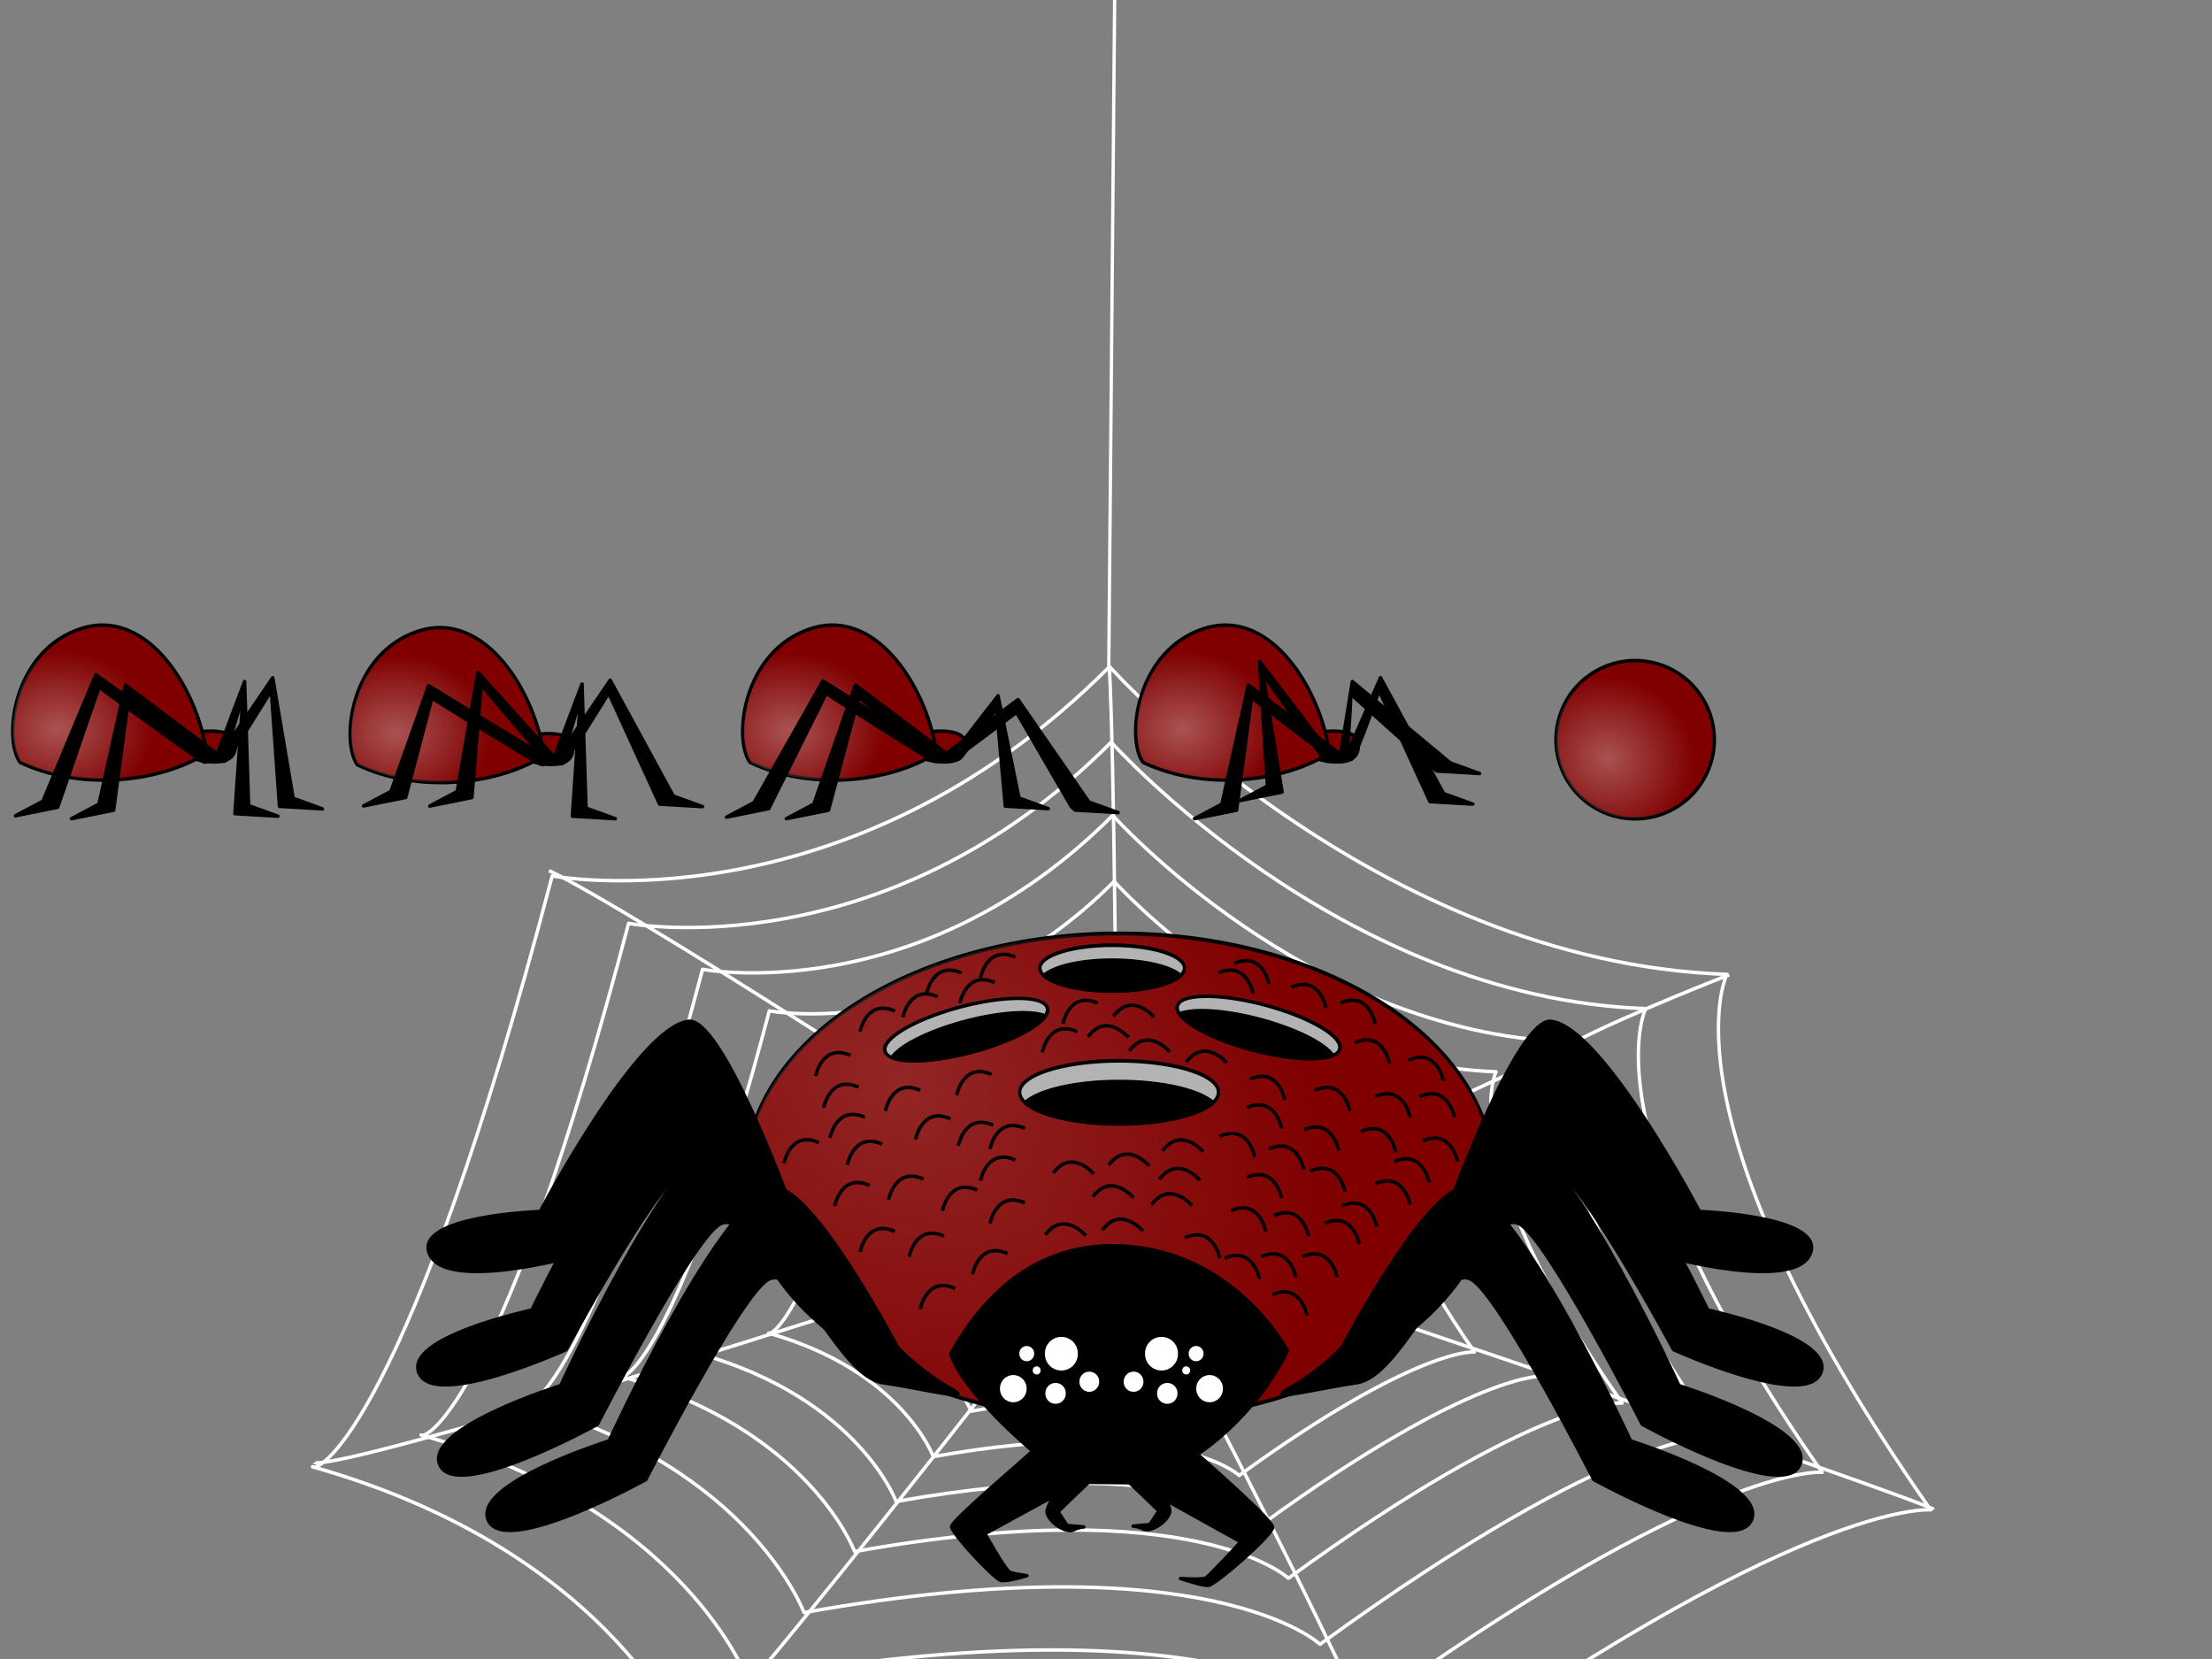 <?xml version="1.0" encoding="UTF-8" standalone="no"?>
<!-- Created with Inkscape (http://www.inkscape.org/) -->
<svg
   xmlns:dc="http://purl.org/dc/elements/1.1/"
   xmlns:cc="http://web.resource.org/cc/"
   xmlns:rdf="http://www.w3.org/1999/02/22-rdf-syntax-ns#"
   xmlns:svg="http://www.w3.org/2000/svg"
   xmlns="http://www.w3.org/2000/svg"
   xmlns:xlink="http://www.w3.org/1999/xlink"
   xmlns:sodipodi="http://sodipodi.sourceforge.net/DTD/sodipodi-0.dtd"
   xmlns:inkscape="http://www.inkscape.org/namespaces/inkscape"
   width="640"
   height="480"
   id="svg2"
   sodipodi:version="0.32"
   inkscape:version="0.45.1"
   version="1.0"
   sodipodi:docbase="/home/danigm/Documentos/dibujos"
   sodipodi:docname="spider.svg"
   inkscape:output_extension="org.inkscape.output.svg.inkscape">
  <rect width="100%" height="100%" fill="#808080" stroke="none"/>
  <defs
     id="defs4">
    <linearGradient
       inkscape:collect="always"
       id="linearGradient11625">
      <stop
         style="stop-color:#ffffff;stop-opacity:0.147"
         offset="0"
         id="stop11627" />
      <stop
         style="stop-color:#ffffff;stop-opacity:0;"
         offset="1"
         id="stop11629" />
    </linearGradient>
    <linearGradient
       inkscape:collect="always"
       id="linearGradient11603">
      <stop
         style="stop-color:#ffffff;stop-opacity:0.325"
         offset="0"
         id="stop11605" />
      <stop
         style="stop-color:#ffffff;stop-opacity:0;"
         offset="1"
         id="stop11607" />
    </linearGradient>
    <linearGradient
       inkscape:collect="always"
       id="linearGradient10600">
      <stop
         style="stop-color:#ffffff;stop-opacity:0.321"
         offset="0"
         id="stop10602" />
      <stop
         style="stop-color:#ffffff;stop-opacity:0;"
         offset="1"
         id="stop10604" />
    </linearGradient>
    <radialGradient
       inkscape:collect="always"
       xlink:href="#linearGradient11603"
       id="radialGradient11613"
       gradientUnits="userSpaceOnUse"
       gradientTransform="matrix(0.988,1.0619757e-7,-8.6053612e-8,0.8,-2.077,-11.438)"
       cx="18.162"
       cy="240.7"
       fx="18.162"
       fy="240.7"
       r="28.017" />
    <radialGradient
       inkscape:collect="always"
       xlink:href="#linearGradient11603"
       id="radialGradient11621"
       gradientUnits="userSpaceOnUse"
       gradientTransform="matrix(0.988,1.0619757e-7,-8.6053612e-8,0.8,5.3989124e-2,-132.093)"
       cx="18.162"
       cy="240.7"
       fx="18.162"
       fy="240.7"
       r="28.017" />
    <radialGradient
       inkscape:collect="always"
       xlink:href="#linearGradient11625"
       id="radialGradient11631"
       cx="298.092"
       cy="362.619"
       fx="298.092"
       fy="362.619"
       r="60.541"
       gradientTransform="matrix(0.901,0.674,-0.687,0.548,278.774,-24.999)"
       gradientUnits="userSpaceOnUse" />
    <radialGradient
       inkscape:collect="always"
       xlink:href="#linearGradient10600"
       id="radialGradient11637"
       gradientUnits="userSpaceOnUse"
       gradientTransform="matrix(0.998,0.407,-0.377,0.926,44.181,-190.07)"
       cx="488.18"
       cy="115.051"
       fx="488.18"
       fy="115.051"
       r="27.396" />
    <radialGradient
       inkscape:collect="always"
       xlink:href="#linearGradient11603"
       id="radialGradient11680"
       gradientUnits="userSpaceOnUse"
       gradientTransform="matrix(0.988,1.0619757e-7,-8.6053612e-8,0.8,-2.077,-71.569)"
       cx="18.162"
       cy="240.7"
       fx="18.162"
       fy="240.7"
       r="28.017" />
    <radialGradient
       inkscape:collect="always"
       xlink:href="#linearGradient11603"
       id="radialGradient11709"
       gradientUnits="userSpaceOnUse"
       gradientTransform="matrix(0.988,1.0619757e-7,-8.6053612e-8,0.8,0.614,46.169)"
       cx="18.162"
       cy="240.7"
       fx="18.162"
       fy="240.7"
       r="28.017" />
  </defs>
  <sodipodi:namedview
     id="base"
     pagecolor="#aeff00"
     bordercolor="#666666"
     borderopacity="1.0"
     gridtolerance="10000"
     guidetolerance="10"
     objecttolerance="10"
     inkscape:pageopacity="1"
     inkscape:pageshadow="2"
     inkscape:zoom="1.1889386"
     inkscape:cx="400.56112"
     inkscape:cy="151.54074"
     inkscape:document-units="px"
     inkscape:current-layer="layer1"
     width="640px"
     height="480px"
     borderlayer="true"
     inkscape:window-width="1197"
     inkscape:window-height="771"
     inkscape:window-x="0"
     inkscape:window-y="29"
     showguides="true"
     inkscape:guide-bbox="true">
    <sodipodi:guide
       orientation="horizontal"
       position="232.87"
       id="guide11711" />
  </sodipodi:namedview>
  <g
     inkscape:label="Layer 1"
     inkscape:groupmode="layer"
     id="layer1">
    <g
       id="g9406"
       transform="matrix(0.943,0,0,1.036,16.666,-17.729)">
      <g
         style="fill:none;stroke:#ffffff;stroke-width:1.012;stroke-opacity:1"
         transform="matrix(1.043,0,0,0.975,642.725,-53.285)"
         id="g4388">
        <path
           style="opacity:1;fill:none;fill-opacity:1;stroke:#ffffff;stroke-width:1.003;stroke-linecap:butt;stroke-linejoin:round;stroke-miterlimit:4;stroke-dasharray:none;stroke-dashoffset:0;stroke-opacity:1"
           d="M -541.251,492.341 C -451.336,517.024 -430.18,573.441 -430.18,573.441 C -267.981,545.232 -223.905,585.782 -223.905,585.782 C -104.019,501.156 -65.232,504.682 -65.232,504.682 C -146.332,391.848 -125.175,351.299 -125.175,351.299 C -229.194,347.773 -306.768,263.147 -306.768,263.147 C -384.341,338.957 -470.73,323.09 -470.73,323.09 C -513.042,480 -539.488,494.104 -541.251,492.341 z "
           id="path3377"
           sodipodi:nodetypes="cccccccc" />
        <path
           sodipodi:nodetypes="cccccccc"
           id="path3379"
           d="M -509.323,483.236 C -431.47,504.607 -413.151,553.456 -413.151,553.456 C -272.711,529.031 -234.548,564.142 -234.548,564.142 C -130.744,490.868 -97.16,493.921 -97.16,493.921 C -167.381,396.224 -149.062,361.114 -149.062,361.114 C -239.127,358.06 -306.295,284.787 -306.295,284.787 C -373.462,350.428 -448.261,336.689 -448.261,336.689 C -484.898,472.55 -507.796,484.762 -509.323,483.236 z "
           style="opacity:1;fill:none;fill-opacity:1;stroke:#ffffff;stroke-width:1.003;stroke-linecap:butt;stroke-linejoin:round;stroke-miterlimit:4;stroke-dasharray:none;stroke-dashoffset:0;stroke-opacity:1" />
        <path
           style="opacity:1;fill:none;fill-opacity:1;stroke:#ffffff;stroke-width:1.003;stroke-linecap:butt;stroke-linejoin:round;stroke-miterlimit:4;stroke-dasharray:none;stroke-dashoffset:0;stroke-opacity:1"
           d="M -478.404,474.418 C -412.231,492.583 -396.661,534.103 -396.661,534.103 C -277.292,513.343 -244.854,543.185 -244.854,543.185 C -156.624,480.906 -128.079,483.501 -128.079,483.501 C -187.764,400.461 -172.194,370.618 -172.194,370.618 C -248.747,368.023 -305.836,305.743 -305.836,305.743 C -362.926,361.536 -426.504,349.858 -426.504,349.858 C -457.644,465.336 -477.106,475.716 -478.404,474.418 z "
           id="path3381"
           sodipodi:nodetypes="cccccccc" />
        <path
           sodipodi:nodetypes="cccccccc"
           id="path3383"
           d="M -450.49,466.458 C -394.863,481.728 -381.774,516.631 -381.774,516.631 C -281.427,499.179 -254.159,524.266 -254.159,524.266 C -179.989,471.911 -155.993,474.093 -155.993,474.093 C -206.166,404.286 -193.078,379.199 -193.078,379.199 C -257.431,377.018 -305.423,324.663 -305.423,324.663 C -353.415,371.564 -406.861,361.747 -406.861,361.747 C -433.038,458.822 -449.399,467.548 -450.49,466.458 z "
           style="opacity:1;fill:none;fill-opacity:1;stroke:#ffffff;stroke-width:1.003;stroke-linecap:butt;stroke-linejoin:round;stroke-miterlimit:4;stroke-dasharray:none;stroke-dashoffset:0;stroke-opacity:1" />
        <path
           style="opacity:1;fill:none;fill-opacity:1;stroke:#ffffff;stroke-width:1.003;stroke-linecap:butt;stroke-linejoin:round;stroke-miterlimit:4;stroke-dasharray:none;stroke-dashoffset:0;stroke-opacity:1"
           d="M -427.574,459.922 C -380.604,472.816 -369.552,502.288 -369.552,502.288 C -284.822,487.552 -261.797,508.734 -261.797,508.734 C -199.17,464.527 -178.909,466.369 -178.909,466.369 C -221.274,407.426 -210.222,386.244 -210.222,386.244 C -264.56,384.402 -305.083,340.194 -305.083,340.194 C -345.607,379.797 -390.735,371.508 -390.735,371.508 C -412.839,453.475 -426.653,460.843 -427.574,459.922 z "
           id="path3385"
           sodipodi:nodetypes="cccccccc" />
        <path
           style="opacity:1;fill:none;fill-opacity:1;stroke:#ffffff;stroke-width:1.003;stroke-linecap:butt;stroke-linejoin:round;stroke-miterlimit:4;stroke-dasharray:none;stroke-dashoffset:0;stroke-opacity:1"
           d="M -407.057,454.069 C -367.838,464.835 -358.61,489.441 -358.61,489.441 C -287.862,477.138 -268.637,494.824 -268.637,494.824 C -216.345,457.914 -199.427,459.452 -199.427,459.452 C -234.801,410.239 -225.573,392.553 -225.573,392.553 C -270.944,391.015 -304.78,354.105 -304.78,354.105 C -338.616,387.17 -376.297,380.249 -376.297,380.249 C -394.753,448.687 -406.288,454.838 -407.057,454.069 z "
           id="path3389"
           sodipodi:nodetypes="cccccccc" />
        <path
           style="opacity:1;fill:none;fill-opacity:1;stroke:#ffffff;stroke-width:1.003;stroke-linecap:butt;stroke-linejoin:round;stroke-miterlimit:4;stroke-dasharray:none;stroke-dashoffset:0;stroke-opacity:1"
           d="M -386.293,448.135 C -354.918,456.742 -347.536,476.416 -347.536,476.416 C -290.938,466.579 -275.558,480.72 -275.558,480.72 C -233.724,451.209 -220.19,452.438 -220.19,452.438 C -248.489,413.09 -241.107,398.95 -241.107,398.95 C -277.403,397.72 -304.472,368.209 -304.472,368.209 C -331.541,394.646 -361.685,389.113 -361.685,389.113 C -376.45,443.831 -385.678,448.75 -386.293,448.135 z "
           id="path3391"
           sodipodi:nodetypes="cccccccc" />
        <path
           style="opacity:1;fill:none;fill-opacity:1;stroke:#ffffff;stroke-width:1.003;stroke-linecap:butt;stroke-linejoin:round;stroke-miterlimit:4;stroke-dasharray:none;stroke-dashoffset:0;stroke-opacity:1"
           d="M -365.53,442.2 C -341.999,448.65 -336.462,463.391 -336.462,463.391 C -294.014,456.02 -282.479,466.616 -282.479,466.616 C -251.104,444.504 -240.953,445.425 -240.953,445.425 C -262.177,415.942 -256.641,405.347 -256.641,405.347 C -283.863,404.425 -304.164,382.313 -304.164,382.313 C -324.466,402.122 -347.074,397.976 -347.074,397.976 C -358.147,438.976 -365.068,442.661 -365.53,442.2 z "
           id="path3393"
           sodipodi:nodetypes="cccccccc" />
        <path
           style="opacity:1;fill:none;fill-opacity:1;stroke:#ffffff;stroke-width:1.003;stroke-linecap:butt;stroke-linejoin:round;stroke-miterlimit:4;stroke-dasharray:none;stroke-dashoffset:0;stroke-opacity:1"
           d="M -347.362,437.007 C -330.694,441.568 -326.772,451.994 -326.772,451.994 C -296.705,446.781 -288.535,454.274 -288.535,454.274 C -266.311,438.636 -259.121,439.288 -259.121,439.288 C -274.155,418.437 -270.233,410.944 -270.233,410.944 C -289.515,410.293 -303.895,394.655 -303.895,394.655 C -318.275,408.664 -334.289,405.732 -334.289,405.732 C -342.133,434.727 -347.035,437.333 -347.362,437.007 z "
           id="path3395"
           sodipodi:nodetypes="cccccccc" />
        <path
           style="opacity:1;fill:none;fill-opacity:1;stroke:#ffffff;stroke-width:1.003;stroke-linecap:butt;stroke-linejoin:round;stroke-miterlimit:4;stroke-dasharray:none;stroke-dashoffset:0;stroke-opacity:1"
           d="M -336.98,434.04 C -324.234,437.522 -321.235,445.481 -321.235,445.481 C -298.243,441.502 -291.995,447.222 -291.995,447.222 C -275.001,435.284 -269.503,435.781 -269.503,435.781 C -280.999,419.863 -278,414.143 -278,414.143 C -292.745,413.645 -303.741,401.707 -303.741,401.707 C -314.738,412.402 -326.983,410.163 -326.983,410.163 C -332.981,432.299 -336.73,434.289 -336.98,434.04 z "
           id="path3397"
           sodipodi:nodetypes="cccccccc" />
        <path
           style="opacity:1;fill:none;fill-opacity:1;stroke:#ffffff;stroke-width:1.003;stroke-linecap:butt;stroke-linejoin:round;stroke-miterlimit:4;stroke-dasharray:none;stroke-dashoffset:0;stroke-opacity:1"
           d="M -324.003,430.331 C -316.16,432.464 -314.314,437.34 -314.314,437.34 C -300.166,434.902 -296.321,438.407 -296.321,438.407 C -285.863,431.093 -282.48,431.398 -282.48,431.398 C -289.554,421.645 -287.709,418.141 -287.709,418.141 C -296.782,417.836 -303.549,410.522 -303.549,410.522 C -310.316,417.074 -317.851,415.703 -317.851,415.703 C -321.542,429.264 -323.849,430.483 -324.003,430.331 z "
           id="path3399"
           sodipodi:nodetypes="cccccccc" />
        <path
           style="opacity:1;fill:none;fill-opacity:1;stroke:#ffffff;stroke-width:1.003;stroke-linecap:butt;stroke-linejoin:round;stroke-miterlimit:4;stroke-dasharray:none;stroke-dashoffset:0;stroke-opacity:1"
           d="M -316.217,428.106 C -311.315,429.43 -310.162,432.456 -310.162,432.456 C -301.319,430.943 -298.916,433.118 -298.916,433.118 C -292.381,428.578 -290.266,428.768 -290.266,428.768 C -294.688,422.715 -293.534,420.54 -293.534,420.54 C -299.205,420.351 -303.434,415.811 -303.434,415.811 C -307.663,419.878 -312.372,419.026 -312.372,419.026 C -314.679,427.444 -316.121,428.2 -316.217,428.106 z "
           id="path3401"
           sodipodi:nodetypes="cccccccc" />
        <path
           sodipodi:nodetypes="cccccccc"
           id="path3387"
           d="M -317.524,428.494 C -312.129,429.959 -310.859,433.308 -310.859,433.308 C -301.126,431.633 -298.481,434.04 -298.481,434.04 C -291.286,429.017 -288.959,429.226 -288.959,429.226 C -293.826,422.528 -292.556,420.121 -292.556,420.121 C -298.798,419.912 -303.453,414.889 -303.453,414.889 C -308.108,419.389 -313.292,418.447 -313.292,418.447 C -315.831,427.761 -317.418,428.598 -317.524,428.494 z "
           style="opacity:1;fill:none;fill-opacity:1;stroke:#ffffff;stroke-width:1.003;stroke-linecap:butt;stroke-linejoin:round;stroke-miterlimit:4;stroke-dasharray:none;stroke-dashoffset:0;stroke-opacity:1" />
        <path
           style="opacity:1;fill:none;fill-opacity:1;stroke:#ffffff;stroke-width:1.003;stroke-linecap:butt;stroke-linejoin:round;stroke-miterlimit:4;stroke-dasharray:none;stroke-dashoffset:0;stroke-opacity:1"
           d="M -305.109,423.303 C -451.819,329.199 -471.692,321.6 -471.692,321.6"
           id="path3403" />
        <path
           style="opacity:1;fill:none;fill-opacity:1;stroke:#ffffff;stroke-width:1.003;stroke-linecap:butt;stroke-linejoin:round;stroke-miterlimit:4;stroke-dasharray:none;stroke-dashoffset:0;stroke-opacity:1"
           d="M -304.525,423.888 C -305.109,283.608 -306.863,263.15 -306.863,263.15"
           id="path4376" />
        <path
           style="opacity:1;fill:none;fill-opacity:1;stroke:#ffffff;stroke-width:1.003;stroke-linecap:butt;stroke-linejoin:round;stroke-miterlimit:4;stroke-dasharray:none;stroke-dashoffset:0;stroke-opacity:1"
           d="M -305.109,423.303 C -254.842,411.029 -184.118,377.712 -168.921,370.114 C -153.724,362.515 -124.499,351.41 -124.499,351.41"
           id="path4378" />
        <path
           style="opacity:1;fill:none;fill-opacity:1;stroke:#ffffff;stroke-width:1.003;stroke-linecap:butt;stroke-linejoin:round;stroke-miterlimit:4;stroke-dasharray:none;stroke-dashoffset:0;stroke-opacity:1"
           d="M -305.109,423.888 C -67.218,501.627 -64.295,504.549 -64.295,504.549"
           id="path4380" />
        <path
           style="opacity:1;fill:none;fill-opacity:1;stroke:#ffffff;stroke-width:1.003;stroke-linecap:butt;stroke-linejoin:round;stroke-miterlimit:4;stroke-dasharray:none;stroke-dashoffset:0;stroke-opacity:1"
           d="M -305.109,423.303 C -230.293,560.077 -222.11,586.964 -222.11,586.964"
           id="path4382" />
        <path
           style="opacity:1;fill:none;fill-opacity:1;stroke:#ffffff;stroke-width:1.003;stroke-linecap:butt;stroke-linejoin:round;stroke-miterlimit:4;stroke-dasharray:none;stroke-dashoffset:0;stroke-opacity:1"
           d="M -304.525,422.134 C -420.256,567.675 -430.777,574.105 -430.777,574.105"
           id="path4384" />
        <path
           style="opacity:1;fill:none;fill-opacity:1;stroke:#ffffff;stroke-width:1.003;stroke-linecap:butt;stroke-linejoin:round;stroke-miterlimit:4;stroke-dasharray:none;stroke-dashoffset:0;stroke-opacity:1"
           d="M -305.694,422.719 C -538.325,496.951 -540.663,491.106 -540.663,491.106"
           id="path4386" />
      </g>
      <path
         id="path4410"
         d="M 322.518,203.484 L 324.54,-5.294"
         style="opacity:1;fill:none;fill-opacity:1;stroke:#ffffff;stroke-width:1.012;stroke-linecap:butt;stroke-linejoin:round;stroke-miterlimit:4;stroke-dasharray:none;stroke-dashoffset:0;stroke-opacity:1" />
    </g>
    <path
       transform="matrix(1.79,0,0,2.319,-273.663,-555.937)"
       d="M 394.378 386.595 A 60.541 30.27 0 1 1  273.297,386.595 A 60.541 30.27 0 1 1  394.378 386.595 z"
       sodipodi:ry="30.270269"
       sodipodi:rx="60.540539"
       sodipodi:cy="386.5946"
       sodipodi:cx="333.83783"
       id="path3194"
       style="opacity:1;fill:#800000;fill-opacity:1;stroke:#000000;stroke-width:0.491;stroke-linecap:butt;stroke-linejoin:round;stroke-miterlimit:4;stroke-dasharray:none;stroke-dashoffset:0;stroke-opacity:1"
       sodipodi:type="arc"
       inkscape:export-filename="/home/danigm/Documentos/dibujos/monstruo2-v1.png"
       inkscape:export-xdpi="68.639999"
       inkscape:export-ydpi="68.639999" />
    <path
       sodipodi:type="arc"
       style="opacity:1;fill:url(#radialGradient11631);fill-opacity:1.0;stroke:none;stroke-width:0.491;stroke-linecap:butt;stroke-linejoin:round;stroke-miterlimit:4;stroke-dasharray:none;stroke-dashoffset:0;stroke-opacity:1"
       id="path11623"
       sodipodi:cx="333.83783"
       sodipodi:cy="386.5946"
       sodipodi:rx="60.540539"
       sodipodi:ry="30.270269"
       d="M 394.378 386.595 A 60.541 30.27 0 1 1  273.297,386.595 A 60.541 30.27 0 1 1  394.378 386.595 z"
       transform="matrix(1.79,0,0,2.319,-273.663,-555.937)"
       inkscape:export-filename="/home/danigm/Documentos/dibujos/monstruo2-v1.png"
       inkscape:export-xdpi="68.639999"
       inkscape:export-ydpi="68.639999" />
    <g
       id="g3267"
       transform="translate(-6.13,-11.377)"
       style="fill:#000000"
       inkscape:export-filename="/home/danigm/Documentos/dibujos/monstruo2-v1.png"
       inkscape:export-xdpi="68.639999"
       inkscape:export-ydpi="68.639999">
      <path
         style="opacity:1;fill:#000000;fill-opacity:1;stroke:#000000;stroke-width:1;stroke-linecap:butt;stroke-linejoin:round;stroke-miterlimit:4;stroke-dasharray:none;stroke-dashoffset:0;stroke-opacity:1"
         d="M 233.97,357.751 C 233.97,357.751 214.827,305.766 205.357,306.877 C 190.446,308.628 162.437,361.902 162.437,361.902 C 162.437,361.902 125.812,363.167 130.391,374.168 C 134.969,385.169 172.166,374.907 172.166,374.907 C 172.166,374.907 197.36,332.604 204.785,330.753 C 212.968,328.714 223.67,361.755 235.115,366.653 C 241.606,372.198 244.946,375.709 233.97,357.751 z "
         id="path3265"
         sodipodi:nodetypes="cscscscc" />
      <path
         sodipodi:nodetypes="cscscscc"
         id="path3263"
         d="M 232.834,373.097 C 232.834,373.097 213.349,323.685 203.71,326.548 C 188.534,331.056 160.025,390.402 160.025,390.402 C 160.025,390.402 122.747,398.386 127.406,408.746 C 132.066,419.106 169.927,401.86 169.927,401.86 C 169.927,401.86 195.57,354.195 203.128,350.954 C 211.457,347.383 222.35,379.056 233.999,381.949 C 240.606,386.406 244.006,389.369 232.834,373.097 z "
         style="opacity:1;fill:#000000;fill-opacity:1;stroke:#000000;stroke-width:1;stroke-linecap:butt;stroke-linejoin:round;stroke-miterlimit:4;stroke-dasharray:none;stroke-dashoffset:0;stroke-opacity:1" />
      <path
         style="opacity:1;fill:#000000;fill-opacity:1;stroke:#000000;stroke-width:1;stroke-linecap:butt;stroke-linejoin:round;stroke-miterlimit:4;stroke-dasharray:none;stroke-dashoffset:0;stroke-opacity:1"
         d="M 246.29,386.084 C 246.29,386.084 225.438,335.257 215.124,339.335 C 198.883,345.756 168.374,412.264 168.374,412.264 C 168.374,412.264 128.482,424.73 133.468,435.327 C 138.455,445.924 178.971,423.484 178.971,423.484 C 178.971,423.484 206.413,369.778 214.501,365.514 C 223.414,360.816 235.07,393.564 247.537,395.434 C 254.607,399.509 258.245,402.322 246.29,386.084 z "
         id="path3261"
         sodipodi:nodetypes="cscscscc" />
      <path
         sodipodi:nodetypes="cscscsssc"
         id="path3259"
         d="M 265.277,400.214 C 265.277,400.214 239.438,351.257 229.124,355.335 C 212.883,361.756 182.374,428.264 182.374,428.264 C 182.374,428.264 142.482,440.73 147.468,451.327 C 152.455,461.924 192.971,439.484 192.971,439.484 C 192.971,439.484 220.413,385.778 228.501,381.514 C 237.414,376.816 249.07,409.564 261.537,411.434 C 274.003,413.304 288.34,417.044 281.483,413.304 C 274.627,409.564 265.9,402.084 265.277,400.214 z "
         style="opacity:1;fill:#000000;fill-opacity:1;stroke:#000000;stroke-width:1;stroke-linecap:butt;stroke-linejoin:round;stroke-miterlimit:4;stroke-dasharray:none;stroke-dashoffset:0;stroke-opacity:1" />
    </g>
    <g
       id="g11713"
       inkscape:export-filename="/home/danigm/Documentos/dibujos/monstruo2-v1.png"
       inkscape:export-xdpi="68.639999"
       inkscape:export-ydpi="68.639999">
      <path
         id="path3222"
         d="M 312.26,423.72 C 312.26,423.72 302.123,434.739 303.005,437.825 C 303.886,440.91 308.734,443.555 310.497,442.673 C 312.26,441.791 313.583,441.791 313.583,441.791 L 308.734,441.351 L 306.09,437.384 L 317.109,426.806 L 312.26,423.72 z "
         style="opacity:1;fill:#000000;fill-opacity:1;stroke:#000000;stroke-width:1;stroke-linecap:butt;stroke-linejoin:round;stroke-miterlimit:4;stroke-dasharray:none;stroke-dashoffset:0;stroke-opacity:1" />
      <path
         style="opacity:1;fill:#000000;fill-opacity:1;stroke:#000000;stroke-width:1;stroke-linecap:butt;stroke-linejoin:round;stroke-miterlimit:4;stroke-dasharray:none;stroke-dashoffset:0;stroke-opacity:1"
         d="M 329.154,423.483 C 329.154,423.483 339.291,434.502 338.41,437.588 C 337.528,440.673 332.68,443.318 330.917,442.436 C 329.154,441.555 327.832,441.555 327.832,441.555 L 332.68,441.114 L 335.325,437.147 L 324.306,426.569 L 329.154,423.483 z "
         id="path3224" />
      <path
         sodipodi:nodetypes="ccsccsscsccccscssc"
         id="path3196"
         d="M 298.755,419.822 C 277.406,401.434 275.068,391.773 275.068,391.773 C 290.496,363.879 310.755,360.578 321.039,360.45 C 356.447,360.01 372.463,390.838 372.463,390.838 C 362.802,410.628 346.439,420.757 346.439,420.757 C 346.439,420.757 368.211,439.715 368.211,441.897 C 368.211,444.079 351.537,458.727 349.512,458.727 C 347.486,458.727 341.564,456.701 341.564,456.701 C 341.564,456.701 347.797,457.168 348.888,456.545 C 349.979,455.922 359.017,446.104 359.017,446.104 L 328.207,429.016 L 312.312,428.86 L 284.984,443.745 C 284.984,443.745 290.905,454.497 292.308,454.965 C 293.71,455.432 297.138,455.9 297.138,455.9 C 297.138,455.9 291.528,457.614 289.659,457.302 C 287.789,456.99 275.322,443.589 275.322,441.719 C 275.322,439.849 298.755,420.134 298.755,419.822 z "
         style="opacity:1;fill:#000000;fill-opacity:1;stroke:#000000;stroke-width:1;stroke-linecap:butt;stroke-linejoin:round;stroke-miterlimit:4;stroke-dasharray:none;stroke-dashoffset:0;stroke-opacity:1" />
      <path
         transform="translate(0,2)"
         d="M 299.715 389.645 A 2.645 2.645 0 1 1  294.426,389.645 A 2.645 2.645 0 1 1  299.715 389.645 z"
         sodipodi:ry="2.6445484"
         sodipodi:rx="2.6445484"
         sodipodi:cy="389.64459"
         sodipodi:cx="297.07092"
         id="path3198"
         style="opacity:1;fill:#ffffff;fill-opacity:1;stroke:#000000;stroke-width:1;stroke-linecap:butt;stroke-linejoin:round;stroke-miterlimit:4;stroke-dasharray:none;stroke-dashoffset:0;stroke-opacity:1"
         sodipodi:type="arc" />
      <path
         transform="matrix(1.988,0,0,1.988,-283.489,-382.947)"
         sodipodi:type="arc"
         style="opacity:1;fill:#ffffff;fill-opacity:1;stroke:#000000;stroke-width:0.503;stroke-linecap:butt;stroke-linejoin:round;stroke-miterlimit:4;stroke-dasharray:none;stroke-dashoffset:0;stroke-opacity:1"
         id="path3200"
         sodipodi:cx="297.07092"
         sodipodi:cy="389.64459"
         sodipodi:rx="2.6445484"
         sodipodi:ry="2.6445484"
         d="M 299.715 389.645 A 2.645 2.645 0 1 1  294.426,389.645 A 2.645 2.645 0 1 1  299.715 389.645 z" />
      <path
         d="M 299.715 389.645 A 2.645 2.645 0 1 1  294.426,389.645 A 2.645 2.645 0 1 1  299.715 389.645 z"
         sodipodi:ry="2.6445484"
         sodipodi:rx="2.6445484"
         sodipodi:cy="389.64459"
         sodipodi:cx="297.07092"
         id="path3202"
         style="opacity:1;fill:#ffffff;fill-opacity:1;stroke:#000000;stroke-width:0.609;stroke-linecap:butt;stroke-linejoin:round;stroke-miterlimit:4;stroke-dasharray:none;stroke-dashoffset:0;stroke-opacity:1"
         sodipodi:type="arc"
         transform="matrix(1.643,0,0,1.643,-194.912,-238.404)" />
      <path
         transform="matrix(1.304,0,0,1.304,-81.969,-104.951)"
         sodipodi:type="arc"
         style="opacity:1;fill:#ffffff;fill-opacity:1;stroke:#000000;stroke-width:0.767;stroke-linecap:butt;stroke-linejoin:round;stroke-miterlimit:4;stroke-dasharray:none;stroke-dashoffset:0;stroke-opacity:1"
         id="path3204"
         sodipodi:cx="297.07092"
         sodipodi:cy="389.64459"
         sodipodi:rx="2.6445484"
         sodipodi:ry="2.6445484"
         d="M 299.715 389.645 A 2.645 2.645 0 1 1  294.426,389.645 A 2.645 2.645 0 1 1  299.715 389.645 z" />
      <path
         d="M 299.715 389.645 A 2.645 2.645 0 1 1  294.426,389.645 A 2.645 2.645 0 1 1  299.715 389.645 z"
         sodipodi:ry="2.6445484"
         sodipodi:rx="2.6445484"
         sodipodi:cy="389.64459"
         sodipodi:cx="297.07092"
         id="path3206"
         style="opacity:1;fill:#ffffff;fill-opacity:1;stroke:#000000;stroke-width:0.79;stroke-linecap:butt;stroke-linejoin:round;stroke-miterlimit:4;stroke-dasharray:none;stroke-dashoffset:0;stroke-opacity:1"
         sodipodi:type="arc"
         transform="matrix(1.266,0,0,1.266,-60.921,-93.514)" />
      <path
         transform="matrix(0.622,0,0,0.622,115.161,154.15)"
         sodipodi:type="arc"
         style="opacity:1;fill:#ffffff;fill-opacity:1;stroke:#000000;stroke-width:1.608;stroke-linecap:butt;stroke-linejoin:round;stroke-miterlimit:4;stroke-dasharray:none;stroke-dashoffset:0;stroke-opacity:1"
         id="path3208"
         sodipodi:cx="297.07092"
         sodipodi:cy="389.64459"
         sodipodi:rx="2.6445484"
         sodipodi:ry="2.6445484"
         d="M 299.715 389.645 A 2.645 2.645 0 1 1  294.426,389.645 A 2.645 2.645 0 1 1  299.715 389.645 z" />
      <path
         sodipodi:type="arc"
         style="opacity:1;fill:#ffffff;fill-opacity:1;stroke:#000000;stroke-width:1;stroke-linecap:butt;stroke-linejoin:round;stroke-miterlimit:4;stroke-dasharray:none;stroke-dashoffset:0;stroke-opacity:1"
         id="path3210"
         sodipodi:cx="297.07092"
         sodipodi:cy="389.64459"
         sodipodi:rx="2.6445484"
         sodipodi:ry="2.6445484"
         d="M 299.715 389.645 A 2.645 2.645 0 1 1  294.426,389.645 A 2.645 2.645 0 1 1  299.715 389.645 z"
         transform="matrix(-1,0,0,1,643.145,2)" />
      <path
         d="M 299.715 389.645 A 2.645 2.645 0 1 1  294.426,389.645 A 2.645 2.645 0 1 1  299.715 389.645 z"
         sodipodi:ry="2.6445484"
         sodipodi:rx="2.6445484"
         sodipodi:cy="389.64459"
         sodipodi:cx="297.07092"
         id="path3212"
         style="opacity:1;fill:#ffffff;fill-opacity:1;stroke:#000000;stroke-width:0.503;stroke-linecap:butt;stroke-linejoin:round;stroke-miterlimit:4;stroke-dasharray:none;stroke-dashoffset:0;stroke-opacity:1"
         sodipodi:type="arc"
         transform="matrix(-1.988,0,0,1.988,926.634,-382.947)" />
      <path
         transform="matrix(-1.643,0,0,1.643,838.057,-238.404)"
         sodipodi:type="arc"
         style="opacity:1;fill:#ffffff;fill-opacity:1;stroke:#000000;stroke-width:0.609;stroke-linecap:butt;stroke-linejoin:round;stroke-miterlimit:4;stroke-dasharray:none;stroke-dashoffset:0;stroke-opacity:1"
         id="path3214"
         sodipodi:cx="297.07092"
         sodipodi:cy="389.64459"
         sodipodi:rx="2.6445484"
         sodipodi:ry="2.6445484"
         d="M 299.715 389.645 A 2.645 2.645 0 1 1  294.426,389.645 A 2.645 2.645 0 1 1  299.715 389.645 z" />
      <path
         d="M 299.715 389.645 A 2.645 2.645 0 1 1  294.426,389.645 A 2.645 2.645 0 1 1  299.715 389.645 z"
         sodipodi:ry="2.6445484"
         sodipodi:rx="2.6445484"
         sodipodi:cy="389.64459"
         sodipodi:cx="297.07092"
         id="path3216"
         style="opacity:1;fill:#ffffff;fill-opacity:1;stroke:#000000;stroke-width:0.767;stroke-linecap:butt;stroke-linejoin:round;stroke-miterlimit:4;stroke-dasharray:none;stroke-dashoffset:0;stroke-opacity:1"
         sodipodi:type="arc"
         transform="matrix(-1.304,0,0,1.304,725.114,-104.951)" />
      <path
         transform="matrix(-1.266,0,0,1.266,704.066,-93.514)"
         sodipodi:type="arc"
         style="opacity:1;fill:#ffffff;fill-opacity:1;stroke:#000000;stroke-width:0.79;stroke-linecap:butt;stroke-linejoin:round;stroke-miterlimit:4;stroke-dasharray:none;stroke-dashoffset:0;stroke-opacity:1"
         id="path3218"
         sodipodi:cx="297.07092"
         sodipodi:cy="389.64459"
         sodipodi:rx="2.6445484"
         sodipodi:ry="2.6445484"
         d="M 299.715 389.645 A 2.645 2.645 0 1 1  294.426,389.645 A 2.645 2.645 0 1 1  299.715 389.645 z" />
      <path
         d="M 299.715 389.645 A 2.645 2.645 0 1 1  294.426,389.645 A 2.645 2.645 0 1 1  299.715 389.645 z"
         sodipodi:ry="2.6445484"
         sodipodi:rx="2.6445484"
         sodipodi:cy="389.64459"
         sodipodi:cx="297.07092"
         id="path3220"
         style="opacity:1;fill:#ffffff;fill-opacity:1;stroke:#000000;stroke-width:1.608;stroke-linecap:butt;stroke-linejoin:round;stroke-miterlimit:4;stroke-dasharray:none;stroke-dashoffset:0;stroke-opacity:1"
         sodipodi:type="arc"
         transform="matrix(-0.622,0,0,0.622,527.984,154.15)" />
    </g>
    <path
       sodipodi:type="arc"
       style="fill:#b3b3b3;fill-opacity:1;stroke:#000000;stroke-width:1.1;stroke-linecap:butt;stroke-linejoin:round;stroke-miterlimit:4;stroke-dasharray:none;stroke-dashoffset:0;stroke-opacity:1"
       id="path3226"
       sodipodi:cx="314.77963"
       sodipodi:cy="312.32529"
       sodipodi:rx="33.659607"
       sodipodi:ry="9.3498907"
       d="M 348.439 312.325 A 33.66 9.35 0 1 1  281.12,312.325 A 33.66 9.35 0 1 1  348.439 312.325 z"
       transform="matrix(0.854,0,0,0.968,54.965,13.695)"
       inkscape:export-filename="/home/danigm/Documentos/dibujos/monstruo2-v1.png"
       inkscape:export-xdpi="68.639999"
       inkscape:export-ydpi="68.639999" />
    <path
       style="fill:#000000;fill-opacity:1;stroke:#000000;stroke-width:1;stroke-linecap:butt;stroke-linejoin:round;stroke-miterlimit:4;stroke-dasharray:none;stroke-dashoffset:0;stroke-opacity:1"
       d="M 323.794,312.893 C 311.166,312.893 300.429,315.468 296.572,319.037 C 300.423,322.608 311.158,325.21 323.794,325.21 C 336.43,325.21 347.166,322.608 351.016,319.037 C 347.16,315.468 336.423,312.893 323.794,312.893 z "
       id="path3228"
       inkscape:export-filename="/home/danigm/Documentos/dibujos/monstruo2-v1.png"
       inkscape:export-xdpi="68.639999"
       inkscape:export-ydpi="68.639999" />
    <path
       d="M 348.439 312.325 A 33.66 9.35 0 1 1  281.12,312.325 A 33.66 9.35 0 1 1  348.439 312.325 z"
       sodipodi:ry="9.3498907"
       sodipodi:rx="33.659607"
       sodipodi:cy="312.32529"
       sodipodi:cx="314.77963"
       id="path3239"
       style="fill:#b3b3b3;fill-opacity:1;stroke:#000000;stroke-width:1.39;stroke-linecap:butt;stroke-linejoin:round;stroke-miterlimit:4;stroke-dasharray:none;stroke-dashoffset:0;stroke-opacity:1"
       sodipodi:type="arc"
       transform="matrix(0.696,-0.19,0.252,0.675,-18.249,146.875)"
       inkscape:export-filename="/home/danigm/Documentos/dibujos/monstruo2-v1.png"
       inkscape:export-xdpi="68.639999"
       inkscape:export-ydpi="68.639999" />
    <path
       id="path3241"
       d="M 278.609,295.67 C 268.317,298.477 260.236,302.658 258.02,306.003 C 262.086,307.636 271.512,307.063 281.81,304.255 C 292.108,301.446 300.181,297.246 302.392,293.901 C 298.321,292.271 288.901,292.863 278.609,295.67 z "
       style="fill:#000000;fill-opacity:1;stroke:#000000;stroke-width:1;stroke-linecap:butt;stroke-linejoin:round;stroke-miterlimit:4;stroke-dasharray:none;stroke-dashoffset:0;stroke-opacity:1"
       inkscape:export-filename="/home/danigm/Documentos/dibujos/monstruo2-v1.png"
       inkscape:export-xdpi="68.639999"
       inkscape:export-ydpi="68.639999" />
    <path
       sodipodi:type="arc"
       style="fill:#b3b3b3;fill-opacity:1;stroke:#000000;stroke-width:1.39;stroke-linecap:butt;stroke-linejoin:round;stroke-miterlimit:4;stroke-dasharray:none;stroke-dashoffset:0;stroke-opacity:1"
       id="path3245"
       sodipodi:cx="314.77963"
       sodipodi:cy="312.32529"
       sodipodi:rx="33.659607"
       sodipodi:ry="9.3498907"
       d="M 348.439 312.325 A 33.66 9.35 0 1 1  281.12,312.325 A 33.66 9.35 0 1 1  348.439 312.325 z"
       transform="matrix(-0.696,-0.19,-0.252,0.675,661.934,146.278)"
       inkscape:export-filename="/home/danigm/Documentos/dibujos/monstruo2-v1.png"
       inkscape:export-xdpi="68.639999"
       inkscape:export-ydpi="68.639999" />
    <path
       style="fill:#000000;fill-opacity:1;stroke:#000000;stroke-width:1;stroke-linecap:butt;stroke-linejoin:round;stroke-miterlimit:4;stroke-dasharray:none;stroke-dashoffset:0;stroke-opacity:1"
       d="M 365.077,295.073 C 375.369,297.88 383.45,302.062 385.666,305.406 C 381.599,307.04 372.174,306.467 361.875,303.658 C 351.577,300.85 343.504,296.65 341.294,293.304 C 345.365,291.674 354.784,292.266 365.077,295.073 z "
       id="path3247"
       inkscape:export-filename="/home/danigm/Documentos/dibujos/monstruo2-v1.png"
       inkscape:export-xdpi="68.639999"
       inkscape:export-ydpi="68.639999" />
    <path
       d="M 348.439 312.325 A 33.66 9.35 0 1 1  281.12,312.325 A 33.66 9.35 0 1 1  348.439 312.325 z"
       sodipodi:ry="9.3498907"
       sodipodi:rx="33.659607"
       sodipodi:cy="312.32529"
       sodipodi:cx="314.77963"
       id="path3255"
       style="fill:#b3b3b3;fill-opacity:1;stroke:#000000;stroke-width:1.512;stroke-linecap:butt;stroke-linejoin:round;stroke-miterlimit:4;stroke-dasharray:none;stroke-dashoffset:0;stroke-opacity:1"
       sodipodi:type="arc"
       transform="matrix(0.621,0,0,0.704,126.319,60.225)"
       inkscape:export-filename="/home/danigm/Documentos/dibujos/monstruo2-v1.png"
       inkscape:export-xdpi="68.639999"
       inkscape:export-ydpi="68.639999" />
    <path
       id="path3257"
       d="M 321.794,277.782 C 312.611,277.782 304.804,279.654 302,282.249 C 304.8,284.846 312.606,286.738 321.794,286.738 C 330.982,286.738 338.788,284.846 341.588,282.249 C 338.784,279.654 330.976,277.782 321.794,277.782 z "
       style="fill:#000000;fill-opacity:1;stroke:#000000;stroke-width:1;stroke-linecap:butt;stroke-linejoin:round;stroke-miterlimit:4;stroke-dasharray:none;stroke-dashoffset:0;stroke-opacity:1"
       inkscape:export-filename="/home/danigm/Documentos/dibujos/monstruo2-v1.png"
       inkscape:export-xdpi="68.639999"
       inkscape:export-ydpi="68.639999" />
    <g
       transform="matrix(-1,0,0,1,654.134,-11.377)"
       id="g3273"
       style="fill:#000000"
       inkscape:export-filename="/home/danigm/Documentos/dibujos/monstruo2-v1.png"
       inkscape:export-xdpi="68.639999"
       inkscape:export-ydpi="68.639999">
      <path
         sodipodi:nodetypes="cscscscc"
         id="path3275"
         d="M 233.97,357.751 C 233.97,357.751 214.827,305.766 205.357,306.877 C 190.446,308.628 162.437,361.902 162.437,361.902 C 162.437,361.902 125.812,363.167 130.391,374.168 C 134.969,385.169 172.166,374.907 172.166,374.907 C 172.166,374.907 197.36,332.604 204.785,330.753 C 212.968,328.714 223.67,361.755 235.115,366.653 C 241.606,372.198 244.946,375.709 233.97,357.751 z "
         style="opacity:1;fill:#000000;fill-opacity:1;stroke:#000000;stroke-width:1;stroke-linecap:butt;stroke-linejoin:round;stroke-miterlimit:4;stroke-dasharray:none;stroke-dashoffset:0;stroke-opacity:1" />
      <path
         style="opacity:1;fill:#000000;fill-opacity:1;stroke:#000000;stroke-width:1;stroke-linecap:butt;stroke-linejoin:round;stroke-miterlimit:4;stroke-dasharray:none;stroke-dashoffset:0;stroke-opacity:1"
         d="M 232.834,373.097 C 232.834,373.097 213.349,323.685 203.71,326.548 C 188.534,331.056 160.025,390.402 160.025,390.402 C 160.025,390.402 122.747,398.386 127.406,408.746 C 132.066,419.106 169.927,401.86 169.927,401.86 C 169.927,401.86 195.57,354.195 203.128,350.954 C 211.457,347.383 222.35,379.056 233.999,381.949 C 240.606,386.406 244.006,389.369 232.834,373.097 z "
         id="path3277"
         sodipodi:nodetypes="cscscscc" />
      <path
         sodipodi:nodetypes="cscscscc"
         id="path3279"
         d="M 246.29,386.084 C 246.29,386.084 225.438,335.257 215.124,339.335 C 198.883,345.756 168.374,412.264 168.374,412.264 C 168.374,412.264 128.482,424.73 133.468,435.327 C 138.455,445.924 178.971,423.484 178.971,423.484 C 178.971,423.484 206.413,369.778 214.501,365.514 C 223.414,360.816 235.07,393.564 247.537,395.434 C 254.607,399.509 258.245,402.322 246.29,386.084 z "
         style="opacity:1;fill:#000000;fill-opacity:1;stroke:#000000;stroke-width:1;stroke-linecap:butt;stroke-linejoin:round;stroke-miterlimit:4;stroke-dasharray:none;stroke-dashoffset:0;stroke-opacity:1" />
      <path
         style="opacity:1;fill:#000000;fill-opacity:1;stroke:#000000;stroke-width:1;stroke-linecap:butt;stroke-linejoin:round;stroke-miterlimit:4;stroke-dasharray:none;stroke-dashoffset:0;stroke-opacity:1"
         d="M 265.277,400.214 C 265.277,400.214 239.438,351.257 229.124,355.335 C 212.883,361.756 182.374,428.264 182.374,428.264 C 182.374,428.264 142.482,440.73 147.468,451.327 C 152.455,461.924 192.971,439.484 192.971,439.484 C 192.971,439.484 220.413,385.778 228.501,381.514 C 237.414,376.816 249.07,409.564 261.537,411.434 C 274.003,413.304 288.34,417.044 281.483,413.304 C 274.627,409.564 265.9,402.084 265.277,400.214 z "
         id="path3281"
         sodipodi:nodetypes="cscscsssc" />
    </g>
    <path
       id="path6352"
       d="M 246.086,305.373 C 237.832,301.705 235.998,311.335 235.998,311.335"
       style="opacity:1;fill:none;fill-opacity:1;stroke:#000000;stroke-width:1;stroke-linecap:butt;stroke-linejoin:round;stroke-miterlimit:4;stroke-dasharray:none;stroke-dashoffset:0;stroke-opacity:1"
       inkscape:export-filename="/home/danigm/Documentos/dibujos/monstruo2-v1.png"
       inkscape:export-xdpi="68.639999"
       inkscape:export-ydpi="68.639999" />
    <path
       id="path6354"
       d="M 248.379,314.545 C 240.125,310.876 238.291,320.506 238.291,320.506"
       style="opacity:1;fill:none;fill-opacity:1;stroke:#000000;stroke-width:1;stroke-linecap:butt;stroke-linejoin:round;stroke-miterlimit:4;stroke-dasharray:none;stroke-dashoffset:0;stroke-opacity:1"
       inkscape:export-filename="/home/danigm/Documentos/dibujos/monstruo2-v1.png"
       inkscape:export-xdpi="68.639999"
       inkscape:export-ydpi="68.639999" />
    <path
       id="path6356"
       d="M 266.263,315.462 C 258.009,311.793 256.175,321.423 256.175,321.423"
       style="opacity:1;fill:none;fill-opacity:1;stroke:#000000;stroke-width:1;stroke-linecap:butt;stroke-linejoin:round;stroke-miterlimit:4;stroke-dasharray:none;stroke-dashoffset:0;stroke-opacity:1"
       inkscape:export-filename="/home/danigm/Documentos/dibujos/monstruo2-v1.png"
       inkscape:export-xdpi="68.639999"
       inkscape:export-ydpi="68.639999" />
    <path
       id="path6358"
       d="M 255.258,331.053 C 247.003,327.385 245.169,337.015 245.169,337.015"
       style="opacity:1;fill:none;fill-opacity:1;stroke:#000000;stroke-width:1;stroke-linecap:butt;stroke-linejoin:round;stroke-miterlimit:4;stroke-dasharray:none;stroke-dashoffset:0;stroke-opacity:1"
       inkscape:export-filename="/home/danigm/Documentos/dibujos/monstruo2-v1.png"
       inkscape:export-xdpi="68.639999"
       inkscape:export-ydpi="68.639999" />
    <path
       id="path6360"
       d="M 267.18,341.142 C 258.926,337.473 257.092,347.103 257.092,347.103"
       style="opacity:1;fill:none;fill-opacity:1;stroke:#000000;stroke-width:1;stroke-linecap:butt;stroke-linejoin:round;stroke-miterlimit:4;stroke-dasharray:none;stroke-dashoffset:0;stroke-opacity:1"
       inkscape:export-filename="/home/danigm/Documentos/dibujos/monstruo2-v1.png"
       inkscape:export-xdpi="68.639999"
       inkscape:export-ydpi="68.639999" />
    <path
       id="path6362"
       d="M 286.899,310.876 C 278.645,307.208 276.81,316.838 276.81,316.838"
       style="opacity:1;fill:none;fill-opacity:1;stroke:#000000;stroke-width:1;stroke-linecap:butt;stroke-linejoin:round;stroke-miterlimit:4;stroke-dasharray:none;stroke-dashoffset:0;stroke-opacity:1"
       inkscape:export-filename="/home/danigm/Documentos/dibujos/monstruo2-v1.png"
       inkscape:export-xdpi="68.639999"
       inkscape:export-ydpi="68.639999" />
    <path
       id="path6364"
       d="M 287.357,325.551 C 279.103,321.882 277.269,331.512 277.269,331.512"
       style="opacity:1;fill:none;fill-opacity:1;stroke:#000000;stroke-width:1;stroke-linecap:butt;stroke-linejoin:round;stroke-miterlimit:4;stroke-dasharray:none;stroke-dashoffset:0;stroke-opacity:1"
       inkscape:export-filename="/home/danigm/Documentos/dibujos/monstruo2-v1.png"
       inkscape:export-xdpi="68.639999"
       inkscape:export-ydpi="68.639999" />
    <path
       id="path6366"
       d="M 274.976,323.716 C 266.722,320.048 264.888,329.678 264.888,329.678"
       style="opacity:1;fill:none;fill-opacity:1;stroke:#000000;stroke-width:1;stroke-linecap:butt;stroke-linejoin:round;stroke-miterlimit:4;stroke-dasharray:none;stroke-dashoffset:0;stroke-opacity:1"
       inkscape:export-filename="/home/danigm/Documentos/dibujos/monstruo2-v1.png"
       inkscape:export-xdpi="68.639999"
       inkscape:export-ydpi="68.639999" />
    <path
       id="path6368"
       d="M 282.772,344.352 C 274.518,340.683 272.683,350.313 272.683,350.313"
       style="opacity:1;fill:none;fill-opacity:1;stroke:#000000;stroke-width:1;stroke-linecap:butt;stroke-linejoin:round;stroke-miterlimit:4;stroke-dasharray:none;stroke-dashoffset:0;stroke-opacity:1"
       inkscape:export-filename="/home/danigm/Documentos/dibujos/monstruo2-v1.png"
       inkscape:export-xdpi="68.639999"
       inkscape:export-ydpi="68.639999" />
    <path
       id="path6370"
       d="M 273.142,357.65 C 264.888,353.982 263.053,363.612 263.053,363.612"
       style="opacity:1;fill:none;fill-opacity:1;stroke:#000000;stroke-width:1;stroke-linecap:butt;stroke-linejoin:round;stroke-miterlimit:4;stroke-dasharray:none;stroke-dashoffset:0;stroke-opacity:1"
       inkscape:export-filename="/home/danigm/Documentos/dibujos/monstruo2-v1.png"
       inkscape:export-xdpi="68.639999"
       inkscape:export-ydpi="68.639999" />
    <path
       id="path6372"
       d="M 276.352,372.783 C 268.098,369.115 266.263,378.745 266.263,378.745"
       style="opacity:1;fill:none;fill-opacity:1;stroke:#000000;stroke-width:1;stroke-linecap:butt;stroke-linejoin:round;stroke-miterlimit:4;stroke-dasharray:none;stroke-dashoffset:0;stroke-opacity:1"
       inkscape:export-filename="/home/danigm/Documentos/dibujos/monstruo2-v1.png"
       inkscape:export-xdpi="68.639999"
       inkscape:export-ydpi="68.639999" />
    <path
       id="path6374"
       d="M 258.926,356.275 C 250.672,352.606 248.838,362.236 248.838,362.236"
       style="opacity:1;fill:none;fill-opacity:1;stroke:#000000;stroke-width:1;stroke-linecap:butt;stroke-linejoin:round;stroke-miterlimit:4;stroke-dasharray:none;stroke-dashoffset:0;stroke-opacity:1"
       inkscape:export-filename="/home/danigm/Documentos/dibujos/monstruo2-v1.png"
       inkscape:export-xdpi="68.639999"
       inkscape:export-ydpi="68.639999" />
    <path
       id="path6376"
       d="M 251.589,342.976 C 243.335,339.308 241.501,348.938 241.501,348.938"
       style="opacity:1;fill:none;fill-opacity:1;stroke:#000000;stroke-width:1;stroke-linecap:butt;stroke-linejoin:round;stroke-miterlimit:4;stroke-dasharray:none;stroke-dashoffset:0;stroke-opacity:1"
       inkscape:export-filename="/home/danigm/Documentos/dibujos/monstruo2-v1.png"
       inkscape:export-xdpi="68.639999"
       inkscape:export-ydpi="68.639999" />
    <path
       id="path6378"
       d="M 236.915,330.595 C 228.661,326.926 226.826,336.556 226.826,336.556"
       style="opacity:1;fill:none;fill-opacity:1;stroke:#000000;stroke-width:1;stroke-linecap:butt;stroke-linejoin:round;stroke-miterlimit:4;stroke-dasharray:none;stroke-dashoffset:0;stroke-opacity:1"
       inkscape:export-filename="/home/danigm/Documentos/dibujos/monstruo2-v1.png"
       inkscape:export-xdpi="68.639999"
       inkscape:export-ydpi="68.639999" />
    <path
       id="path6380"
       d="M 250.213,323.258 C 241.959,319.589 240.125,329.219 240.125,329.219"
       style="opacity:1;fill:none;fill-opacity:1;stroke:#000000;stroke-width:1;stroke-linecap:butt;stroke-linejoin:round;stroke-miterlimit:4;stroke-dasharray:none;stroke-dashoffset:0;stroke-opacity:1"
       inkscape:export-filename="/home/danigm/Documentos/dibujos/monstruo2-v1.png"
       inkscape:export-xdpi="68.639999"
       inkscape:export-ydpi="68.639999" />
    <path
       id="path6382"
       d="M 258.926,292.534 C 250.672,288.865 248.838,298.495 248.838,298.495"
       style="opacity:1;fill:none;fill-opacity:1;stroke:#000000;stroke-width:1;stroke-linecap:butt;stroke-linejoin:round;stroke-miterlimit:4;stroke-dasharray:none;stroke-dashoffset:0;stroke-opacity:1"
       inkscape:export-filename="/home/danigm/Documentos/dibujos/monstruo2-v1.png"
       inkscape:export-xdpi="68.639999"
       inkscape:export-ydpi="68.639999" />
    <path
       id="path6384"
       d="M 271.308,288.406 C 263.053,284.738 261.219,294.368 261.219,294.368"
       style="opacity:1;fill:none;fill-opacity:1;stroke:#000000;stroke-width:1;stroke-linecap:butt;stroke-linejoin:round;stroke-miterlimit:4;stroke-dasharray:none;stroke-dashoffset:0;stroke-opacity:1"
       inkscape:export-filename="/home/danigm/Documentos/dibujos/monstruo2-v1.png"
       inkscape:export-xdpi="68.639999"
       inkscape:export-ydpi="68.639999" />
    <path
       id="path6386"
       d="M 278.186,281.528 C 269.932,277.859 268.098,287.489 268.098,287.489"
       style="opacity:1;fill:none;fill-opacity:1;stroke:#000000;stroke-width:1;stroke-linecap:butt;stroke-linejoin:round;stroke-miterlimit:4;stroke-dasharray:none;stroke-dashoffset:0;stroke-opacity:1"
       inkscape:export-filename="/home/danigm/Documentos/dibujos/monstruo2-v1.png"
       inkscape:export-xdpi="68.639999"
       inkscape:export-ydpi="68.639999" />
    <path
       id="path6388"
       d="M 287.816,284.279 C 279.562,280.611 277.728,290.241 277.728,290.241"
       style="opacity:1;fill:none;fill-opacity:1;stroke:#000000;stroke-width:1;stroke-linecap:butt;stroke-linejoin:round;stroke-miterlimit:4;stroke-dasharray:none;stroke-dashoffset:0;stroke-opacity:1"
       inkscape:export-filename="/home/danigm/Documentos/dibujos/monstruo2-v1.png"
       inkscape:export-xdpi="68.639999"
       inkscape:export-ydpi="68.639999" />
    <path
       id="path6390"
       d="M 293.777,276.942 C 285.523,273.274 283.689,282.904 283.689,282.904"
       style="opacity:1;fill:none;fill-opacity:1;stroke:#000000;stroke-width:1;stroke-linecap:butt;stroke-linejoin:round;stroke-miterlimit:4;stroke-dasharray:none;stroke-dashoffset:0;stroke-opacity:1"
       inkscape:export-filename="/home/danigm/Documentos/dibujos/monstruo2-v1.png"
       inkscape:export-xdpi="68.639999"
       inkscape:export-ydpi="68.639999" />
    <path
       id="path6394"
       d="M 317.623,290.241 C 309.369,286.572 307.535,296.202 307.535,296.202"
       style="opacity:1;fill:none;fill-opacity:1;stroke:#000000;stroke-width:1;stroke-linecap:butt;stroke-linejoin:round;stroke-miterlimit:4;stroke-dasharray:none;stroke-dashoffset:0;stroke-opacity:1"
       inkscape:export-filename="/home/danigm/Documentos/dibujos/monstruo2-v1.png"
       inkscape:export-xdpi="68.639999"
       inkscape:export-ydpi="68.639999" />
    <path
       id="path6396"
       d="M 311.662,298.495 C 303.407,294.826 301.573,304.456 301.573,304.456"
       style="opacity:1;fill:none;fill-opacity:1;stroke:#000000;stroke-width:1;stroke-linecap:butt;stroke-linejoin:round;stroke-miterlimit:4;stroke-dasharray:none;stroke-dashoffset:0;stroke-opacity:1"
       inkscape:export-filename="/home/danigm/Documentos/dibujos/monstruo2-v1.png"
       inkscape:export-xdpi="68.639999"
       inkscape:export-ydpi="68.639999" />
    <path
       id="path6398"
       d="M 296.529,326.468 C 288.275,322.799 286.44,332.429 286.44,332.429"
       style="opacity:1;fill:none;fill-opacity:1;stroke:#000000;stroke-width:1;stroke-linecap:butt;stroke-linejoin:round;stroke-miterlimit:4;stroke-dasharray:none;stroke-dashoffset:0;stroke-opacity:1"
       inkscape:export-filename="/home/danigm/Documentos/dibujos/monstruo2-v1.png"
       inkscape:export-xdpi="68.639999"
       inkscape:export-ydpi="68.639999" />
    <path
       id="path6400"
       d="M 293.777,335.639 C 285.523,331.971 283.689,341.6 283.689,341.6"
       style="opacity:1;fill:none;fill-opacity:1;stroke:#000000;stroke-width:1;stroke-linecap:butt;stroke-linejoin:round;stroke-miterlimit:4;stroke-dasharray:none;stroke-dashoffset:0;stroke-opacity:1"
       inkscape:export-filename="/home/danigm/Documentos/dibujos/monstruo2-v1.png"
       inkscape:export-xdpi="68.639999"
       inkscape:export-ydpi="68.639999" />
    <path
       id="path6402"
       d="M 296.529,348.02 C 288.275,344.352 286.44,353.982 286.44,353.982"
       style="opacity:1;fill:none;fill-opacity:1;stroke:#000000;stroke-width:1;stroke-linecap:butt;stroke-linejoin:round;stroke-miterlimit:4;stroke-dasharray:none;stroke-dashoffset:0;stroke-opacity:1"
       inkscape:export-filename="/home/danigm/Documentos/dibujos/monstruo2-v1.png"
       inkscape:export-xdpi="68.639999"
       inkscape:export-ydpi="68.639999" />
    <path
       id="path6404"
       d="M 291.485,362.695 C 283.23,359.026 281.396,368.656 281.396,368.656"
       style="opacity:1;fill:none;fill-opacity:1;stroke:#000000;stroke-width:1;stroke-linecap:butt;stroke-linejoin:round;stroke-miterlimit:4;stroke-dasharray:none;stroke-dashoffset:0;stroke-opacity:1"
       inkscape:export-filename="/home/danigm/Documentos/dibujos/monstruo2-v1.png"
       inkscape:export-xdpi="68.639999"
       inkscape:export-ydpi="68.639999" />
    <path
       inkscape:transform-center-y="3.8974502"
       inkscape:transform-center-x="17.884219"
       id="path6406"
       d="M 342.844,358.109 C 351.099,354.44 352.933,364.07 352.933,364.07"
       style="opacity:1;fill:none;fill-opacity:1;stroke:#000000;stroke-width:1;stroke-linecap:butt;stroke-linejoin:round;stroke-miterlimit:4;stroke-dasharray:none;stroke-dashoffset:0;stroke-opacity:1"
       inkscape:export-filename="/home/danigm/Documentos/dibujos/monstruo2-v1.png"
       inkscape:export-xdpi="68.639999"
       inkscape:export-ydpi="68.639999" />
    <path
       inkscape:transform-center-y="3.8974541"
       inkscape:transform-center-x="17.884221"
       id="path6408"
       d="M 354.309,364.07 C 362.563,360.402 364.397,370.032 364.397,370.032"
       style="opacity:1;fill:none;fill-opacity:1;stroke:#000000;stroke-width:1;stroke-linecap:butt;stroke-linejoin:round;stroke-miterlimit:4;stroke-dasharray:none;stroke-dashoffset:0;stroke-opacity:1"
       inkscape:export-filename="/home/danigm/Documentos/dibujos/monstruo2-v1.png"
       inkscape:export-xdpi="68.639999"
       inkscape:export-ydpi="68.639999" />
    <path
       inkscape:transform-center-y="3.8974509"
       inkscape:transform-center-x="17.884223"
       id="path6410"
       d="M 368.066,374.618 C 376.32,370.949 378.154,380.579 378.154,380.579"
       style="opacity:1;fill:none;fill-opacity:1;stroke:#000000;stroke-width:1;stroke-linecap:butt;stroke-linejoin:round;stroke-miterlimit:4;stroke-dasharray:none;stroke-dashoffset:0;stroke-opacity:1"
       inkscape:export-filename="/home/danigm/Documentos/dibujos/monstruo2-v1.png"
       inkscape:export-xdpi="68.639999"
       inkscape:export-ydpi="68.639999" />
    <path
       inkscape:transform-center-y="3.8974538"
       inkscape:transform-center-x="17.884217"
       id="path6412"
       d="M 376.779,363.612 C 385.033,359.943 386.867,369.573 386.867,369.573"
       style="opacity:1;fill:none;fill-opacity:1;stroke:#000000;stroke-width:1;stroke-linecap:butt;stroke-linejoin:round;stroke-miterlimit:4;stroke-dasharray:none;stroke-dashoffset:0;stroke-opacity:1"
       inkscape:export-filename="/home/danigm/Documentos/dibujos/monstruo2-v1.png"
       inkscape:export-xdpi="68.639999"
       inkscape:export-ydpi="68.639999" />
    <path
       inkscape:transform-center-y="3.8974538"
       inkscape:transform-center-x="17.884215"
       id="path6414"
       d="M 364.856,363.612 C 373.11,359.943 374.944,369.573 374.944,369.573"
       style="opacity:1;fill:none;fill-opacity:1;stroke:#000000;stroke-width:1;stroke-linecap:butt;stroke-linejoin:round;stroke-miterlimit:4;stroke-dasharray:none;stroke-dashoffset:0;stroke-opacity:1"
       inkscape:export-filename="/home/danigm/Documentos/dibujos/monstruo2-v1.png"
       inkscape:export-xdpi="68.639999"
       inkscape:export-ydpi="68.639999" />
    <path
       inkscape:transform-center-y="3.8974552"
       inkscape:transform-center-x="17.88422"
       id="path6416"
       d="M 356.143,350.313 C 364.397,346.645 366.231,356.275 366.231,356.275"
       style="opacity:1;fill:none;fill-opacity:1;stroke:#000000;stroke-width:1;stroke-linecap:butt;stroke-linejoin:round;stroke-miterlimit:4;stroke-dasharray:none;stroke-dashoffset:0;stroke-opacity:1"
       inkscape:export-filename="/home/danigm/Documentos/dibujos/monstruo2-v1.png"
       inkscape:export-xdpi="68.639999"
       inkscape:export-ydpi="68.639999" />
    <path
       inkscape:transform-center-y="3.8974561"
       inkscape:transform-center-x="17.884222"
       id="path6418"
       d="M 368.524,351.689 C 376.779,348.02 378.613,357.65 378.613,357.65"
       style="opacity:1;fill:none;fill-opacity:1;stroke:#000000;stroke-width:1;stroke-linecap:butt;stroke-linejoin:round;stroke-miterlimit:4;stroke-dasharray:none;stroke-dashoffset:0;stroke-opacity:1"
       inkscape:export-filename="/home/danigm/Documentos/dibujos/monstruo2-v1.png"
       inkscape:export-xdpi="68.639999"
       inkscape:export-ydpi="68.639999" />
    <path
       inkscape:transform-center-y="3.8974476"
       inkscape:transform-center-x="17.884223"
       id="path6420"
       d="M 383.199,353.982 C 391.453,350.313 393.287,359.943 393.287,359.943"
       style="opacity:1;fill:none;fill-opacity:1;stroke:#000000;stroke-width:1;stroke-linecap:butt;stroke-linejoin:round;stroke-miterlimit:4;stroke-dasharray:none;stroke-dashoffset:0;stroke-opacity:1"
       inkscape:export-filename="/home/danigm/Documentos/dibujos/monstruo2-v1.png"
       inkscape:export-xdpi="68.639999"
       inkscape:export-ydpi="68.639999" />
    <path
       inkscape:transform-center-y="3.8974491"
       inkscape:transform-center-x="17.884217"
       id="path6422"
       d="M 360.729,340.683 C 368.983,337.015 370.817,346.645 370.817,346.645"
       style="opacity:1;fill:none;fill-opacity:1;stroke:#000000;stroke-width:1;stroke-linecap:butt;stroke-linejoin:round;stroke-miterlimit:4;stroke-dasharray:none;stroke-dashoffset:0;stroke-opacity:1"
       inkscape:export-filename="/home/danigm/Documentos/dibujos/monstruo2-v1.png"
       inkscape:export-xdpi="68.639999"
       inkscape:export-ydpi="68.639999" />
    <path
       inkscape:transform-center-y="3.8974514"
       inkscape:transform-center-x="17.884222"
       id="path6424"
       d="M 352.933,328.761 C 361.187,325.092 363.021,334.722 363.021,334.722"
       style="opacity:1;fill:none;fill-opacity:1;stroke:#000000;stroke-width:1;stroke-linecap:butt;stroke-linejoin:round;stroke-miterlimit:4;stroke-dasharray:none;stroke-dashoffset:0;stroke-opacity:1"
       inkscape:export-filename="/home/danigm/Documentos/dibujos/monstruo2-v1.png"
       inkscape:export-xdpi="68.639999"
       inkscape:export-ydpi="68.639999" />
    <path
       inkscape:transform-center-y="3.8974538"
       inkscape:transform-center-x="17.884223"
       id="path6426"
       d="M 367.149,332.429 C 375.403,328.761 377.237,338.39 377.237,338.39"
       style="opacity:1;fill:none;fill-opacity:1;stroke:#000000;stroke-width:1;stroke-linecap:butt;stroke-linejoin:round;stroke-miterlimit:4;stroke-dasharray:none;stroke-dashoffset:0;stroke-opacity:1"
       inkscape:export-filename="/home/danigm/Documentos/dibujos/monstruo2-v1.png"
       inkscape:export-xdpi="68.639999"
       inkscape:export-ydpi="68.639999" />
    <path
       inkscape:transform-center-y="3.8974479"
       inkscape:transform-center-x="17.884215"
       id="path6428"
       d="M 379.071,338.849 C 387.326,335.181 389.16,344.81 389.16,344.81"
       style="opacity:1;fill:none;fill-opacity:1;stroke:#000000;stroke-width:1;stroke-linecap:butt;stroke-linejoin:round;stroke-miterlimit:4;stroke-dasharray:none;stroke-dashoffset:0;stroke-opacity:1"
       inkscape:export-filename="/home/danigm/Documentos/dibujos/monstruo2-v1.png"
       inkscape:export-xdpi="68.639999"
       inkscape:export-ydpi="68.639999" />
    <path
       inkscape:transform-center-y="3.8974544"
       inkscape:transform-center-x="17.88422"
       id="path6430"
       d="M 388.243,348.938 C 396.497,345.269 398.331,354.899 398.331,354.899"
       style="opacity:1;fill:none;fill-opacity:1;stroke:#000000;stroke-width:1;stroke-linecap:butt;stroke-linejoin:round;stroke-miterlimit:4;stroke-dasharray:none;stroke-dashoffset:0;stroke-opacity:1"
       inkscape:export-filename="/home/danigm/Documentos/dibujos/monstruo2-v1.png"
       inkscape:export-xdpi="68.639999"
       inkscape:export-ydpi="68.639999" />
    <path
       inkscape:transform-center-y="3.8974502"
       inkscape:transform-center-x="17.884223"
       id="path6432"
       d="M 397.873,342.518 C 406.127,338.849 407.961,348.479 407.961,348.479"
       style="opacity:1;fill:none;fill-opacity:1;stroke:#000000;stroke-width:1;stroke-linecap:butt;stroke-linejoin:round;stroke-miterlimit:4;stroke-dasharray:none;stroke-dashoffset:0;stroke-opacity:1"
       inkscape:export-filename="/home/danigm/Documentos/dibujos/monstruo2-v1.png"
       inkscape:export-xdpi="68.639999"
       inkscape:export-ydpi="68.639999" />
    <path
       inkscape:transform-center-y="3.8974561"
       inkscape:transform-center-x="17.884217"
       id="path6434"
       d="M 360.729,320.506 C 368.983,316.838 370.817,326.468 370.817,326.468"
       style="opacity:1;fill:none;fill-opacity:1;stroke:#000000;stroke-width:1;stroke-linecap:butt;stroke-linejoin:round;stroke-miterlimit:4;stroke-dasharray:none;stroke-dashoffset:0;stroke-opacity:1"
       inkscape:export-filename="/home/danigm/Documentos/dibujos/monstruo2-v1.png"
       inkscape:export-xdpi="68.639999"
       inkscape:export-ydpi="68.639999" />
    <path
       inkscape:transform-center-y="3.8974508"
       inkscape:transform-center-x="17.884217"
       id="path6436"
       d="M 361.646,312.252 C 369.9,308.583 371.734,318.213 371.734,318.213"
       style="opacity:1;fill:none;fill-opacity:1;stroke:#000000;stroke-width:1;stroke-linecap:butt;stroke-linejoin:round;stroke-miterlimit:4;stroke-dasharray:none;stroke-dashoffset:0;stroke-opacity:1"
       inkscape:export-filename="/home/danigm/Documentos/dibujos/monstruo2-v1.png"
       inkscape:export-xdpi="68.639999"
       inkscape:export-ydpi="68.639999" />
    <path
       inkscape:transform-center-y="3.8974502"
       inkscape:transform-center-x="17.884217"
       id="path6438"
       d="M 377.237,326.926 C 385.491,323.258 387.326,332.888 387.326,332.888"
       style="opacity:1;fill:none;fill-opacity:1;stroke:#000000;stroke-width:1;stroke-linecap:butt;stroke-linejoin:round;stroke-miterlimit:4;stroke-dasharray:none;stroke-dashoffset:0;stroke-opacity:1"
       inkscape:export-filename="/home/danigm/Documentos/dibujos/monstruo2-v1.png"
       inkscape:export-xdpi="68.639999"
       inkscape:export-ydpi="68.639999" />
    <path
       inkscape:transform-center-y="3.8974529"
       inkscape:transform-center-x="17.884215"
       id="path6440"
       d="M 380.447,315.462 C 388.701,311.793 390.536,321.423 390.536,321.423"
       style="opacity:1;fill:none;fill-opacity:1;stroke:#000000;stroke-width:1;stroke-linecap:butt;stroke-linejoin:round;stroke-miterlimit:4;stroke-dasharray:none;stroke-dashoffset:0;stroke-opacity:1"
       inkscape:export-filename="/home/danigm/Documentos/dibujos/monstruo2-v1.png"
       inkscape:export-xdpi="68.639999"
       inkscape:export-ydpi="68.639999" />
    <path
       inkscape:transform-center-y="3.8974505"
       inkscape:transform-center-x="17.884216"
       id="path6442"
       d="M 393.746,327.385 C 402,323.716 403.834,333.346 403.834,333.346"
       style="opacity:1;fill:none;fill-opacity:1;stroke:#000000;stroke-width:1;stroke-linecap:butt;stroke-linejoin:round;stroke-miterlimit:4;stroke-dasharray:none;stroke-dashoffset:0;stroke-opacity:1"
       inkscape:export-filename="/home/danigm/Documentos/dibujos/monstruo2-v1.png"
       inkscape:export-xdpi="68.639999"
       inkscape:export-ydpi="68.639999" />
    <path
       inkscape:transform-center-y="3.8974561"
       inkscape:transform-center-x="17.88422"
       id="path6444"
       d="M 403.376,336.098 C 411.63,332.429 413.464,342.059 413.464,342.059"
       style="opacity:1;fill:none;fill-opacity:1;stroke:#000000;stroke-width:1;stroke-linecap:butt;stroke-linejoin:round;stroke-miterlimit:4;stroke-dasharray:none;stroke-dashoffset:0;stroke-opacity:1"
       inkscape:export-filename="/home/danigm/Documentos/dibujos/monstruo2-v1.png"
       inkscape:export-xdpi="68.639999"
       inkscape:export-ydpi="68.639999" />
    <path
       inkscape:transform-center-y="3.8974473"
       inkscape:transform-center-x="17.884224"
       id="path6446"
       d="M 411.63,330.136 C 419.884,326.468 421.718,336.098 421.718,336.098"
       style="opacity:1;fill:none;fill-opacity:1;stroke:#000000;stroke-width:1;stroke-linecap:butt;stroke-linejoin:round;stroke-miterlimit:4;stroke-dasharray:none;stroke-dashoffset:0;stroke-opacity:1"
       inkscape:export-filename="/home/danigm/Documentos/dibujos/monstruo2-v1.png"
       inkscape:export-xdpi="68.639999"
       inkscape:export-ydpi="68.639999" />
    <path
       inkscape:transform-center-y="3.8974491"
       inkscape:transform-center-x="17.884223"
       id="path6448"
       d="M 397.873,317.296 C 406.127,313.628 407.961,323.258 407.961,323.258"
       style="opacity:1;fill:none;fill-opacity:1;stroke:#000000;stroke-width:1;stroke-linecap:butt;stroke-linejoin:round;stroke-miterlimit:4;stroke-dasharray:none;stroke-dashoffset:0;stroke-opacity:1"
       inkscape:export-filename="/home/danigm/Documentos/dibujos/monstruo2-v1.png"
       inkscape:export-xdpi="68.639999"
       inkscape:export-ydpi="68.639999" />
    <path
       inkscape:transform-center-y="3.897449"
       inkscape:transform-center-x="17.884217"
       id="path6450"
       d="M 391.911,301.705 C 400.166,298.036 402,307.666 402,307.666"
       style="opacity:1;fill:none;fill-opacity:1;stroke:#000000;stroke-width:1;stroke-linecap:butt;stroke-linejoin:round;stroke-miterlimit:4;stroke-dasharray:none;stroke-dashoffset:0;stroke-opacity:1"
       inkscape:export-filename="/home/danigm/Documentos/dibujos/monstruo2-v1.png"
       inkscape:export-xdpi="68.639999"
       inkscape:export-ydpi="68.639999" />
    <path
       inkscape:transform-center-y="3.8974517"
       inkscape:transform-center-x="17.884219"
       id="path6452"
       d="M 387.784,290.241 C 396.038,286.572 397.873,296.202 397.873,296.202"
       style="opacity:1;fill:none;fill-opacity:1;stroke:#000000;stroke-width:1;stroke-linecap:butt;stroke-linejoin:round;stroke-miterlimit:4;stroke-dasharray:none;stroke-dashoffset:0;stroke-opacity:1"
       inkscape:export-filename="/home/danigm/Documentos/dibujos/monstruo2-v1.png"
       inkscape:export-xdpi="68.639999"
       inkscape:export-ydpi="68.639999" />
    <path
       inkscape:transform-center-y="3.8974487"
       inkscape:transform-center-x="17.884218"
       id="path6454"
       d="M 373.569,285.655 C 381.823,281.986 383.657,291.616 383.657,291.616"
       style="opacity:1;fill:none;fill-opacity:1;stroke:#000000;stroke-width:1;stroke-linecap:butt;stroke-linejoin:round;stroke-miterlimit:4;stroke-dasharray:none;stroke-dashoffset:0;stroke-opacity:1"
       inkscape:export-filename="/home/danigm/Documentos/dibujos/monstruo2-v1.png"
       inkscape:export-xdpi="68.639999"
       inkscape:export-ydpi="68.639999" />
    <path
       inkscape:transform-center-y="3.8974543"
       inkscape:transform-center-x="17.884219"
       id="path6456"
       d="M 357.06,278.776 C 365.314,275.108 367.149,284.738 367.149,284.738"
       style="opacity:1;fill:none;fill-opacity:1;stroke:#000000;stroke-width:1;stroke-linecap:butt;stroke-linejoin:round;stroke-miterlimit:4;stroke-dasharray:none;stroke-dashoffset:0;stroke-opacity:1"
       inkscape:export-filename="/home/danigm/Documentos/dibujos/monstruo2-v1.png"
       inkscape:export-xdpi="68.639999"
       inkscape:export-ydpi="68.639999" />
    <path
       inkscape:transform-center-y="3.8974561"
       inkscape:transform-center-x="17.884222"
       id="path6458"
       d="M 352.474,281.528 C 360.729,277.859 362.563,287.489 362.563,287.489"
       style="opacity:1;fill:none;fill-opacity:1;stroke:#000000;stroke-width:1;stroke-linecap:butt;stroke-linejoin:round;stroke-miterlimit:4;stroke-dasharray:none;stroke-dashoffset:0;stroke-opacity:1"
       inkscape:export-filename="/home/danigm/Documentos/dibujos/monstruo2-v1.png"
       inkscape:export-xdpi="68.639999"
       inkscape:export-ydpi="68.639999" />
    <path
       inkscape:transform-center-y="3.8974523"
       inkscape:transform-center-x="17.884217"
       id="path6460"
       d="M 407.503,306.749 C 415.757,303.081 417.591,312.711 417.591,312.711"
       style="opacity:1;fill:none;fill-opacity:1;stroke:#000000;stroke-width:1;stroke-linecap:butt;stroke-linejoin:round;stroke-miterlimit:4;stroke-dasharray:none;stroke-dashoffset:0;stroke-opacity:1"
       inkscape:export-filename="/home/danigm/Documentos/dibujos/monstruo2-v1.png"
       inkscape:export-xdpi="68.639999"
       inkscape:export-ydpi="68.639999" />
    <path
       inkscape:transform-center-y="3.8974491"
       inkscape:transform-center-x="17.884215"
       id="path6462"
       d="M 410.713,317.296 C 418.967,313.628 420.801,323.258 420.801,323.258"
       style="opacity:1;fill:none;fill-opacity:1;stroke:#000000;stroke-width:1;stroke-linecap:butt;stroke-linejoin:round;stroke-miterlimit:4;stroke-dasharray:none;stroke-dashoffset:0;stroke-opacity:1"
       inkscape:export-filename="/home/danigm/Documentos/dibujos/monstruo2-v1.png"
       inkscape:export-xdpi="68.639999"
       inkscape:export-ydpi="68.639999" />
    <path
       inkscape:transform-center-y="10.963236"
       inkscape:transform-center-x="13.457047"
       id="path6464"
       d="M 302.435,357.279 C 307.822,350.029 314.151,357.515 314.151,357.515"
       style="opacity:1;fill:none;fill-opacity:1;stroke:#000000;stroke-width:1;stroke-linecap:butt;stroke-linejoin:round;stroke-miterlimit:4;stroke-dasharray:none;stroke-dashoffset:0;stroke-opacity:1"
       inkscape:export-filename="/home/danigm/Documentos/dibujos/monstruo2-v1.png"
       inkscape:export-xdpi="68.639999"
       inkscape:export-ydpi="68.639999" />
    <path
       inkscape:transform-center-y="10.963235"
       inkscape:transform-center-x="13.457046"
       id="path6466"
       d="M 318.944,355.904 C 324.331,348.653 330.66,356.139 330.66,356.139"
       style="opacity:1;fill:none;fill-opacity:1;stroke:#000000;stroke-width:1;stroke-linecap:butt;stroke-linejoin:round;stroke-miterlimit:4;stroke-dasharray:none;stroke-dashoffset:0;stroke-opacity:1"
       inkscape:export-filename="/home/danigm/Documentos/dibujos/monstruo2-v1.png"
       inkscape:export-xdpi="68.639999"
       inkscape:export-ydpi="68.639999" />
    <path
       inkscape:transform-center-y="10.96323"
       inkscape:transform-center-x="13.457047"
       id="path6468"
       d="M 333.159,348.567 C 338.546,341.316 344.875,348.802 344.875,348.802"
       style="opacity:1;fill:none;fill-opacity:1;stroke:#000000;stroke-width:1;stroke-linecap:butt;stroke-linejoin:round;stroke-miterlimit:4;stroke-dasharray:none;stroke-dashoffset:0;stroke-opacity:1"
       inkscape:export-filename="/home/danigm/Documentos/dibujos/monstruo2-v1.png"
       inkscape:export-xdpi="68.639999"
       inkscape:export-ydpi="68.639999" />
    <path
       inkscape:transform-center-y="10.963229"
       inkscape:transform-center-x="13.457048"
       id="path6470"
       d="M 316.192,346.274 C 321.579,339.023 327.908,346.509 327.908,346.509"
       style="opacity:1;fill:none;fill-opacity:1;stroke:#000000;stroke-width:1;stroke-linecap:butt;stroke-linejoin:round;stroke-miterlimit:4;stroke-dasharray:none;stroke-dashoffset:0;stroke-opacity:1"
       inkscape:export-filename="/home/danigm/Documentos/dibujos/monstruo2-v1.png"
       inkscape:export-xdpi="68.639999"
       inkscape:export-ydpi="68.639999" />
    <path
       inkscape:transform-center-y="10.963234"
       inkscape:transform-center-x="13.457045"
       id="path6472"
       d="M 304.728,339.395 C 310.115,332.145 316.444,339.631 316.444,339.631"
       style="opacity:1;fill:none;fill-opacity:1;stroke:#000000;stroke-width:1;stroke-linecap:butt;stroke-linejoin:round;stroke-miterlimit:4;stroke-dasharray:none;stroke-dashoffset:0;stroke-opacity:1"
       inkscape:export-filename="/home/danigm/Documentos/dibujos/monstruo2-v1.png"
       inkscape:export-xdpi="68.639999"
       inkscape:export-ydpi="68.639999" />
    <path
       inkscape:transform-center-y="10.963233"
       inkscape:transform-center-x="13.457045"
       id="path6474"
       d="M 320.778,337.102 C 326.165,329.852 332.494,337.338 332.494,337.338"
       style="opacity:1;fill:none;fill-opacity:1;stroke:#000000;stroke-width:1;stroke-linecap:butt;stroke-linejoin:round;stroke-miterlimit:4;stroke-dasharray:none;stroke-dashoffset:0;stroke-opacity:1"
       inkscape:export-filename="/home/danigm/Documentos/dibujos/monstruo2-v1.png"
       inkscape:export-xdpi="68.639999"
       inkscape:export-ydpi="68.639999" />
    <path
       inkscape:transform-center-y="10.963235"
       inkscape:transform-center-x="13.457045"
       id="path6476"
       d="M 335.452,341.23 C 340.839,333.979 347.168,341.465 347.168,341.465"
       style="opacity:1;fill:none;fill-opacity:1;stroke:#000000;stroke-width:1;stroke-linecap:butt;stroke-linejoin:round;stroke-miterlimit:4;stroke-dasharray:none;stroke-dashoffset:0;stroke-opacity:1"
       inkscape:export-filename="/home/danigm/Documentos/dibujos/monstruo2-v1.png"
       inkscape:export-xdpi="68.639999"
       inkscape:export-ydpi="68.639999" />
    <path
       inkscape:transform-center-y="10.96323"
       inkscape:transform-center-x="13.457045"
       id="path6478"
       d="M 336.369,332.975 C 341.756,325.725 348.085,333.211 348.085,333.211"
       style="opacity:1;fill:none;fill-opacity:1;stroke:#000000;stroke-width:1;stroke-linecap:butt;stroke-linejoin:round;stroke-miterlimit:4;stroke-dasharray:none;stroke-dashoffset:0;stroke-opacity:1"
       inkscape:export-filename="/home/danigm/Documentos/dibujos/monstruo2-v1.png"
       inkscape:export-xdpi="68.639999"
       inkscape:export-ydpi="68.639999" />
    <path
       inkscape:transform-center-y="10.963232"
       inkscape:transform-center-x="13.457041"
       id="path6480"
       d="M 326.739,304.085 C 332.126,296.835 338.455,304.321 338.455,304.321"
       style="opacity:1;fill:none;fill-opacity:1;stroke:#000000;stroke-width:1;stroke-linecap:butt;stroke-linejoin:round;stroke-miterlimit:4;stroke-dasharray:none;stroke-dashoffset:0;stroke-opacity:1"
       inkscape:export-filename="/home/danigm/Documentos/dibujos/monstruo2-v1.png"
       inkscape:export-xdpi="68.639999"
       inkscape:export-ydpi="68.639999" />
    <path
       inkscape:transform-center-y="10.963229"
       inkscape:transform-center-x="13.457049"
       id="path6482"
       d="M 314.817,299.958 C 320.203,292.708 326.532,300.194 326.532,300.194"
       style="opacity:1;fill:none;fill-opacity:1;stroke:#000000;stroke-width:1;stroke-linecap:butt;stroke-linejoin:round;stroke-miterlimit:4;stroke-dasharray:none;stroke-dashoffset:0;stroke-opacity:1"
       inkscape:export-filename="/home/danigm/Documentos/dibujos/monstruo2-v1.png"
       inkscape:export-xdpi="68.639999"
       inkscape:export-ydpi="68.639999" />
    <path
       inkscape:transform-center-y="10.963235"
       inkscape:transform-center-x="13.457044"
       id="path6484"
       d="M 322.154,293.997 C 327.541,286.746 333.87,294.232 333.87,294.232"
       style="opacity:1;fill:none;fill-opacity:1;stroke:#000000;stroke-width:1;stroke-linecap:butt;stroke-linejoin:round;stroke-miterlimit:4;stroke-dasharray:none;stroke-dashoffset:0;stroke-opacity:1"
       inkscape:export-filename="/home/danigm/Documentos/dibujos/monstruo2-v1.png"
       inkscape:export-xdpi="68.639999"
       inkscape:export-ydpi="68.639999" />
    <path
       inkscape:transform-center-y="10.963234"
       inkscape:transform-center-x="13.45704"
       id="path6486"
       d="M 343.248,307.295 C 348.635,300.045 354.964,307.531 354.964,307.531"
       style="opacity:1;fill:none;fill-opacity:1;stroke:#000000;stroke-width:1;stroke-linecap:butt;stroke-linejoin:round;stroke-miterlimit:4;stroke-dasharray:none;stroke-dashoffset:0;stroke-opacity:1"
       inkscape:export-filename="/home/danigm/Documentos/dibujos/monstruo2-v1.png"
       inkscape:export-xdpi="68.639999"
       inkscape:export-ydpi="68.639999" />
    <g
       id="g11682"
       transform="translate(-1.219,150.401)"
       inkscape:export-filename="/home/danigm/Documentos/dibujos/monstruo2-v1.png"
       inkscape:export-xdpi="68.639999"
       inkscape:export-ydpi="68.639999">
      <path
         sodipodi:nodetypes="cssc"
         id="path10403"
         d="M 52.634,67.33 C 44.467,62.461 68.479,57.86 69.28,64.297 C 70.032,70.347 64.323,70.188 61.523,69.989 C 57.941,69.735 53.742,67.698 52.634,67.33 z "
         style="fill:#800000;fill-opacity:1;stroke:#000000;stroke-width:1;stroke-linecap:butt;stroke-linejoin:round;stroke-miterlimit:4;stroke-dasharray:none;stroke-dashoffset:0;stroke-opacity:1" />
      <path
         sodipodi:nodetypes="cscc"
         id="path9430"
         d="M 60.939,67.525 C 58.754,50.126 44.396,25.203 24.754,31.437 C 5.111,37.671 2.016,63.193 7.021,70.17 C 24.579,78.507 47.428,76.04 60.939,67.525 z "
         style="fill:#800000;fill-opacity:1;stroke:#000000;stroke-width:1;stroke-linecap:butt;stroke-linejoin:round;stroke-miterlimit:4;stroke-dasharray:none;stroke-dashoffset:0;stroke-opacity:1" />
      <path
         sodipodi:nodetypes="cscc"
         id="path11619"
         d="M 61.035,67.199 C 58.849,49.801 44.492,24.878 24.849,31.111 C 5.207,37.345 2.112,62.868 7.117,69.844 C 24.675,78.182 47.524,75.715 61.035,67.199 z "
         style="fill:url(#radialGradient11621);fill-opacity:1;stroke:none;stroke-width:1;stroke-linecap:butt;stroke-linejoin:round;stroke-miterlimit:4;stroke-dasharray:none;stroke-dashoffset:0;stroke-opacity:1" />
      <path
         id="path10420"
         d="M 60.805,67.53 L 28.949,44.797 L 13.655,81.399 L 5.703,85.627 L 17.905,83.162 L 29.891,48.397 C 29.891,48.397 58.898,69.728 60.298,70.087 C 61.699,70.447 61.506,67.71 60.805,67.53 z "
         style="fill:#000000;fill-opacity:1;stroke:#000000;stroke-width:1;stroke-linecap:butt;stroke-linejoin:round;stroke-miterlimit:4;stroke-dasharray:none;stroke-dashoffset:0;stroke-opacity:1" />
      <path
         sodipodi:nodetypes="ccccccsc"
         style="fill:#000000;fill-opacity:1;stroke:#000000;stroke-width:1;stroke-linecap:butt;stroke-linejoin:round;stroke-miterlimit:4;stroke-dasharray:none;stroke-dashoffset:0;stroke-opacity:1"
         d="M 63.402,67.276 L 37.505,47.789 L 29.852,82.248 L 21.899,86.476 L 34.101,84.011 L 38.446,51.389 C 38.446,51.389 61.495,69.473 62.895,69.833 C 64.296,70.192 64.102,67.456 63.402,67.276 z "
         id="path10422" />
      <path
         id="path10426"
         d="M 65.397,67.349 L 80.14,45.683 L 86.039,80.561 L 94.506,83.631 L 82.079,82.903 L 79.714,49.38 C 79.714,49.38 67.594,69.257 66.258,69.81 C 64.922,70.362 64.729,67.626 65.397,67.349 z "
         style="fill:#000000;fill-opacity:1;stroke:#000000;stroke-width:1;stroke-linecap:butt;stroke-linejoin:round;stroke-miterlimit:4;stroke-dasharray:none;stroke-dashoffset:0;stroke-opacity:1"
         sodipodi:nodetypes="ccccccsc" />
      <path
         sodipodi:nodetypes="ccccccsc"
         style="fill:#000000;fill-opacity:1;stroke:#000000;stroke-width:1;stroke-linecap:butt;stroke-linejoin:round;stroke-miterlimit:4;stroke-dasharray:none;stroke-dashoffset:0;stroke-opacity:1"
         d="M 64.273,67.264 L 71.996,46.78 L 73.153,82.68 L 81.62,85.75 L 69.193,85.022 L 71.569,50.477 C 71.569,50.477 66.471,69.171 65.134,69.724 C 63.798,70.276 63.605,67.54 64.273,67.264 z "
         id="path10428" />
    </g>
    <g
       id="g11639"
       transform="translate(98.756,90.867)"
       inkscape:export-filename="/home/danigm/Documentos/dibujos/monstruo2-v1.png"
       inkscape:export-xdpi="68.639999"
       inkscape:export-ydpi="68.639999">
      <path
         inkscape:export-ydpi="60"
         inkscape:export-xdpi="60"
         inkscape:export-filename="/home/danigm/Documentos/dibujos/aranitas.png"
         style="fill:#800000;fill-opacity:1;stroke:#000000;stroke-width:1;stroke-linecap:butt;stroke-linejoin:round;stroke-miterlimit:4;stroke-dasharray:none;stroke-dashoffset:0;stroke-opacity:1"
         d="M 50.283,127.59 C 42.117,122.721 66.128,118.12 66.929,124.557 C 67.682,130.607 61.972,130.448 59.172,130.249 C 55.59,129.995 51.391,127.958 50.283,127.59 z "
         id="path10430"
         sodipodi:nodetypes="cssc" />
      <path
         inkscape:export-ydpi="60"
         inkscape:export-xdpi="60"
         inkscape:export-filename="/home/danigm/Documentos/dibujos/aranitas.png"
         style="fill:#800000;fill-opacity:1;stroke:#000000;stroke-width:1;stroke-linecap:butt;stroke-linejoin:round;stroke-miterlimit:4;stroke-dasharray:none;stroke-dashoffset:0;stroke-opacity:1"
         d="M 58.588,127.785 C 56.403,110.386 42.045,85.463 22.403,91.697 C 2.76,97.931 -0.335,123.453 4.67,130.43 C 22.228,138.767 45.077,136.3 58.588,127.785 z "
         id="path10432"
         sodipodi:nodetypes="cscc" />
      <path
         style="fill:url(#radialGradient11680);fill-opacity:1;stroke:none;stroke-width:1;stroke-linecap:butt;stroke-linejoin:round;stroke-miterlimit:4;stroke-dasharray:none;stroke-dashoffset:0;stroke-opacity:1"
         d="M 58.904,127.723 C 56.719,110.324 42.361,85.401 22.719,91.635 C 3.076,97.869 -0.019,123.391 4.986,130.368 C 22.544,138.705 45.393,136.238 58.904,127.723 z "
         id="path11615"
         sodipodi:nodetypes="cscc" />
      <path
         inkscape:export-ydpi="60"
         inkscape:export-xdpi="60"
         inkscape:export-filename="/home/danigm/Documentos/dibujos/aranitas.png"
         sodipodi:nodetypes="ccccccsc"
         style="fill:#000000;fill-opacity:1;stroke:#000000;stroke-width:1;stroke-linecap:butt;stroke-linejoin:round;stroke-miterlimit:4;stroke-dasharray:none;stroke-dashoffset:0;stroke-opacity:1"
         d="M 58.455,127.79 L 25.253,107.515 L 14.378,138.09 L 6.425,142.318 L 18.628,139.853 L 26.195,111.115 C 26.195,111.115 56.547,129.988 57.947,130.347 C 59.348,130.707 59.155,127.97 58.455,127.79 z "
         id="path10434" />
      <path
         inkscape:export-ydpi="60"
         inkscape:export-xdpi="60"
         inkscape:export-filename="/home/danigm/Documentos/dibujos/aranitas.png"
         id="path10436"
         d="M 61.051,127.536 L 39.537,103.666 L 33.527,138.125 L 25.575,142.353 L 37.777,139.888 L 40.478,107.266 C 40.478,107.266 59.144,129.733 60.544,130.093 C 61.945,130.452 61.752,127.716 61.051,127.536 z "
         style="fill:#000000;fill-opacity:1;stroke:#000000;stroke-width:1;stroke-linecap:butt;stroke-linejoin:round;stroke-miterlimit:4;stroke-dasharray:none;stroke-dashoffset:0;stroke-opacity:1"
         sodipodi:nodetypes="ccccccsc" />
      <path
         inkscape:export-ydpi="60"
         inkscape:export-xdpi="60"
         inkscape:export-filename="/home/danigm/Documentos/dibujos/aranitas.png"
         sodipodi:nodetypes="ccccccsc"
         style="fill:#000000;fill-opacity:1;stroke:#000000;stroke-width:1;stroke-linecap:butt;stroke-linejoin:round;stroke-miterlimit:4;stroke-dasharray:none;stroke-dashoffset:0;stroke-opacity:1"
         d="M 63.046,127.609 L 77.79,105.943 L 96.04,139.448 L 104.507,142.518 L 92.08,141.791 L 77.363,109.64 C 77.363,109.64 65.243,129.517 63.907,130.07 C 62.571,130.622 62.378,127.886 63.046,127.609 z "
         id="path10438" />
      <path
         inkscape:export-ydpi="60"
         inkscape:export-xdpi="60"
         inkscape:export-filename="/home/danigm/Documentos/dibujos/aranitas.png"
         id="path10440"
         d="M 61.922,127.523 L 69.645,107.04 L 70.802,142.94 L 79.269,146.01 L 66.842,145.282 L 69.218,110.737 C 69.218,110.737 64.12,129.431 62.784,129.984 C 61.447,130.536 61.254,127.8 61.922,127.523 z "
         style="fill:#000000;fill-opacity:1;stroke:#000000;stroke-width:1;stroke-linecap:butt;stroke-linejoin:round;stroke-miterlimit:4;stroke-dasharray:none;stroke-dashoffset:0;stroke-opacity:1"
         sodipodi:nodetypes="ccccccsc" />
    </g>
    <g
       id="g11691"
       transform="translate(326.139,29.735)"
       inkscape:export-filename="/home/danigm/Documentos/dibujos/monstruo2-v1.png"
       inkscape:export-xdpi="68.639999"
       inkscape:export-ydpi="68.639999">
      <path
         sodipodi:nodetypes="cssc"
         id="path10490"
         d="M 50.17,187.995 C 42.004,183.126 66.015,178.526 66.816,184.962 C 67.569,191.012 61.859,190.853 59.059,190.655 C 55.478,190.4 51.278,188.364 50.17,187.995 z "
         style="fill:#800000;fill-opacity:1;stroke:#000000;stroke-width:1;stroke-linecap:butt;stroke-linejoin:round;stroke-miterlimit:4;stroke-dasharray:none;stroke-dashoffset:0;stroke-opacity:1" />
      <path
         sodipodi:nodetypes="cscc"
         id="path10492"
         d="M 58.475,188.19 C 56.29,170.792 41.932,145.869 22.29,152.103 C 2.648,158.337 -0.448,183.859 4.557,190.835 C 22.115,199.173 44.964,196.706 58.475,188.19 z "
         style="fill:#800000;fill-opacity:1;stroke:#000000;stroke-width:1;stroke-linecap:butt;stroke-linejoin:round;stroke-miterlimit:4;stroke-dasharray:none;stroke-dashoffset:0;stroke-opacity:1" />
      <path
         sodipodi:nodetypes="cscc"
         id="path11611"
         d="M 58.904,187.854 C 56.719,170.455 42.361,145.532 22.719,151.766 C 3.076,158 -0.019,183.522 4.986,190.499 C 22.544,198.836 45.393,196.369 58.904,187.854 z "
         style="fill:url(#radialGradient11613);fill-opacity:1;stroke:none;stroke-width:1;stroke-linecap:butt;stroke-linejoin:round;stroke-miterlimit:4;stroke-dasharray:none;stroke-dashoffset:0;stroke-opacity:1" />
      <path
         sodipodi:nodetypes="ccccccsc"
         style="fill:#000000;fill-opacity:1;stroke:#000000;stroke-width:1;stroke-linecap:butt;stroke-linejoin:round;stroke-miterlimit:4;stroke-dasharray:none;stroke-dashoffset:0;stroke-opacity:1"
         d="M 60.939,187.941 L 35.041,168.454 L 27.388,202.913 L 19.436,207.141 L 31.638,204.676 L 35.983,172.055 C 35.983,172.055 59.031,190.139 60.431,190.498 C 61.832,190.858 61.639,188.121 60.939,187.941 z "
         id="path10496" />
      <path
         id="path10498"
         d="M 64.031,187.466 L 73.285,166.348 L 91.535,199.854 L 100.003,202.924 L 87.575,202.196 L 72.858,170.045 C 72.858,170.045 66.228,189.374 64.892,189.926 C 63.556,190.479 63.363,187.742 64.031,187.466 z "
         style="fill:#000000;fill-opacity:1;stroke:#000000;stroke-width:1;stroke-linecap:butt;stroke-linejoin:round;stroke-miterlimit:4;stroke-dasharray:none;stroke-dashoffset:0;stroke-opacity:1"
         sodipodi:nodetypes="ccccccsc" />
      <path
         sodipodi:nodetypes="ccccccsc"
         style="fill:#000000;fill-opacity:1;stroke:#000000;stroke-width:1;stroke-linecap:butt;stroke-linejoin:round;stroke-miterlimit:4;stroke-dasharray:none;stroke-dashoffset:0;stroke-opacity:1"
         d="M 61.81,187.929 L 65.14,167.445 L 93.472,190.993 L 101.94,194.063 L 89.512,193.335 L 64.713,171.142 C 64.713,171.142 64.007,189.837 62.671,190.389 C 61.335,190.942 61.142,188.205 61.81,187.929 z "
         id="path10500" />
      <path
         id="path10514"
         d="M 58.342,187.922 L 38.289,161.619 L 40.562,197.673 L 32.61,201.901 L 44.812,199.436 L 39.23,165.22 C 39.23,165.22 56.434,190.119 57.835,190.478 C 59.235,190.838 59.042,188.101 58.342,187.922 z "
         style="fill:#000000;fill-opacity:1;stroke:#000000;stroke-width:1;stroke-linecap:butt;stroke-linejoin:round;stroke-miterlimit:4;stroke-dasharray:none;stroke-dashoffset:0;stroke-opacity:1"
         sodipodi:nodetypes="ccccccsc" />
    </g>
    <g
       id="g11700"
       transform="translate(209.705,-27.404)"
       inkscape:export-filename="/home/danigm/Documentos/dibujos/monstruo2-v1.png"
       inkscape:export-xdpi="68.639999"
       inkscape:export-ydpi="68.639999">
      <path
         sodipodi:nodetypes="cssc"
         id="path10540"
         d="M 52.898,245.135 C 44.731,240.266 68.742,235.666 69.543,242.102 C 70.296,248.152 64.586,247.993 61.786,247.794 C 58.205,247.54 54.005,245.503 52.898,245.135 z "
         style="fill:#800000;fill-opacity:1;stroke:#000000;stroke-width:1;stroke-linecap:butt;stroke-linejoin:round;stroke-miterlimit:4;stroke-dasharray:none;stroke-dashoffset:0;stroke-opacity:1" />
      <path
         sodipodi:nodetypes="cscc"
         id="path10542"
         d="M 61.203,245.33 C 59.017,227.932 44.659,203.008 25.017,209.242 C 5.375,215.476 2.279,240.999 7.284,247.975 C 24.842,256.313 47.692,253.845 61.203,245.33 z "
         style="fill:#800000;fill-opacity:1;stroke:#000000;stroke-width:1;stroke-linecap:butt;stroke-linejoin:round;stroke-miterlimit:4;stroke-dasharray:none;stroke-dashoffset:0;stroke-opacity:1" />
      <path
         style="fill:url(#radialGradient11709);fill-opacity:1;stroke:none;stroke-width:1;stroke-linecap:butt;stroke-linejoin:round;stroke-miterlimit:4;stroke-dasharray:none;stroke-dashoffset:0;stroke-opacity:1"
         d="M 61.595,245.461 C 59.41,228.062 45.052,203.139 25.41,209.373 C 5.767,215.607 2.672,241.129 7.677,248.106 C 25.235,256.444 48.084,253.976 61.595,245.461 z "
         id="path11601"
         sodipodi:nodetypes="cscc" />
      <path
         sodipodi:nodetypes="ccccccsc"
         style="fill:#000000;fill-opacity:1;stroke:#000000;stroke-width:1;stroke-linecap:butt;stroke-linejoin:round;stroke-miterlimit:4;stroke-dasharray:none;stroke-dashoffset:0;stroke-opacity:1"
         d="M 63.666,245.081 L 37.768,225.594 L 25.763,260.053 L 17.81,264.281 L 30.012,261.816 L 38.71,229.195 C 38.71,229.195 61.758,247.278 63.158,247.638 C 64.559,247.997 64.366,245.261 63.666,245.081 z "
         id="path10544" />
      <path
         id="path10546"
         d="M 66.758,244.606 L 79.058,228.711 L 85.122,258.299 L 93.59,261.369 L 81.162,260.642 L 78.632,232.408 C 78.632,232.408 68.955,246.513 67.619,247.066 C 66.283,247.619 66.09,244.882 66.758,244.606 z "
         style="fill:#000000;fill-opacity:1;stroke:#000000;stroke-width:1;stroke-linecap:butt;stroke-linejoin:round;stroke-miterlimit:4;stroke-dasharray:none;stroke-dashoffset:0;stroke-opacity:1"
         sodipodi:nodetypes="ccccccsc" />
      <path
         sodipodi:nodetypes="cccccccsc"
         style="fill:#000000;fill-opacity:1;stroke:#000000;stroke-width:1;stroke-linecap:butt;stroke-linejoin:round;stroke-miterlimit:4;stroke-dasharray:none;stroke-dashoffset:0;stroke-opacity:1"
         d="M 64.537,245.069 L 84.841,229.808 L 105.339,259.449 L 113.807,262.519 L 101.379,261.791 L 100.252,260.783 L 84.414,233.505 C 84.414,233.505 66.734,246.976 65.398,247.529 C 64.062,248.082 63.869,245.345 64.537,245.069 z "
         id="path10548" />
      <path
         id="path10550"
         d="M 61.069,245.061 L 28.394,224.417 L 8.471,259.6 L 0.518,263.828 L 12.72,261.363 L 29.336,228.018 C 29.336,228.018 59.161,247.258 60.562,247.618 C 61.962,247.978 61.769,245.241 61.069,245.061 z "
         style="fill:#000000;fill-opacity:1;stroke:#000000;stroke-width:1;stroke-linecap:butt;stroke-linejoin:round;stroke-miterlimit:4;stroke-dasharray:none;stroke-dashoffset:0;stroke-opacity:1"
         sodipodi:nodetypes="ccccccsc" />
    </g>
    <g
       id="g11633"
       transform="translate(60.417,24.583)"
       inkscape:export-filename="/home/danigm/Documentos/dibujos/monstruo2-v1.png"
       inkscape:export-xdpi="68.639999"
       inkscape:export-ydpi="68.639999">
      <path
         transform="matrix(0.854,0,0,0.854,-12.001,96.375)"
         d="M 524.108 108.973 A 26.811 26.811 0 1 1  470.486,108.973 A 26.811 26.811 0 1 1  524.108 108.973 z"
         sodipodi:ry="26.81081"
         sodipodi:rx="26.81081"
         sodipodi:cy="108.97298"
         sodipodi:cx="497.2973"
         id="path10588"
         style="opacity:1;fill:#800000;fill-opacity:1;stroke:#000000;stroke-width:1.171;stroke-linecap:butt;stroke-linejoin:round;stroke-miterlimit:4;stroke-dasharray:none;stroke-dashoffset:0;stroke-opacity:1"
         sodipodi:type="arc" />
      <path
         sodipodi:type="arc"
         style="opacity:1;fill:url(#radialGradient11637);fill-opacity:1;stroke:none;stroke-width:1.171;stroke-linecap:butt;stroke-linejoin:round;stroke-miterlimit:4;stroke-dasharray:none;stroke-dashoffset:0;stroke-opacity:1"
         id="path10598"
         sodipodi:cx="497.2973"
         sodipodi:cy="108.97298"
         sodipodi:rx="26.81081"
         sodipodi:ry="26.81081"
         d="M 524.108 108.973 A 26.811 26.811 0 1 1  470.486,108.973 A 26.811 26.811 0 1 1  524.108 108.973 z"
         transform="matrix(0.854,0,0,0.854,-12.001,96.375)" />
    </g>
  </g>
</svg>
